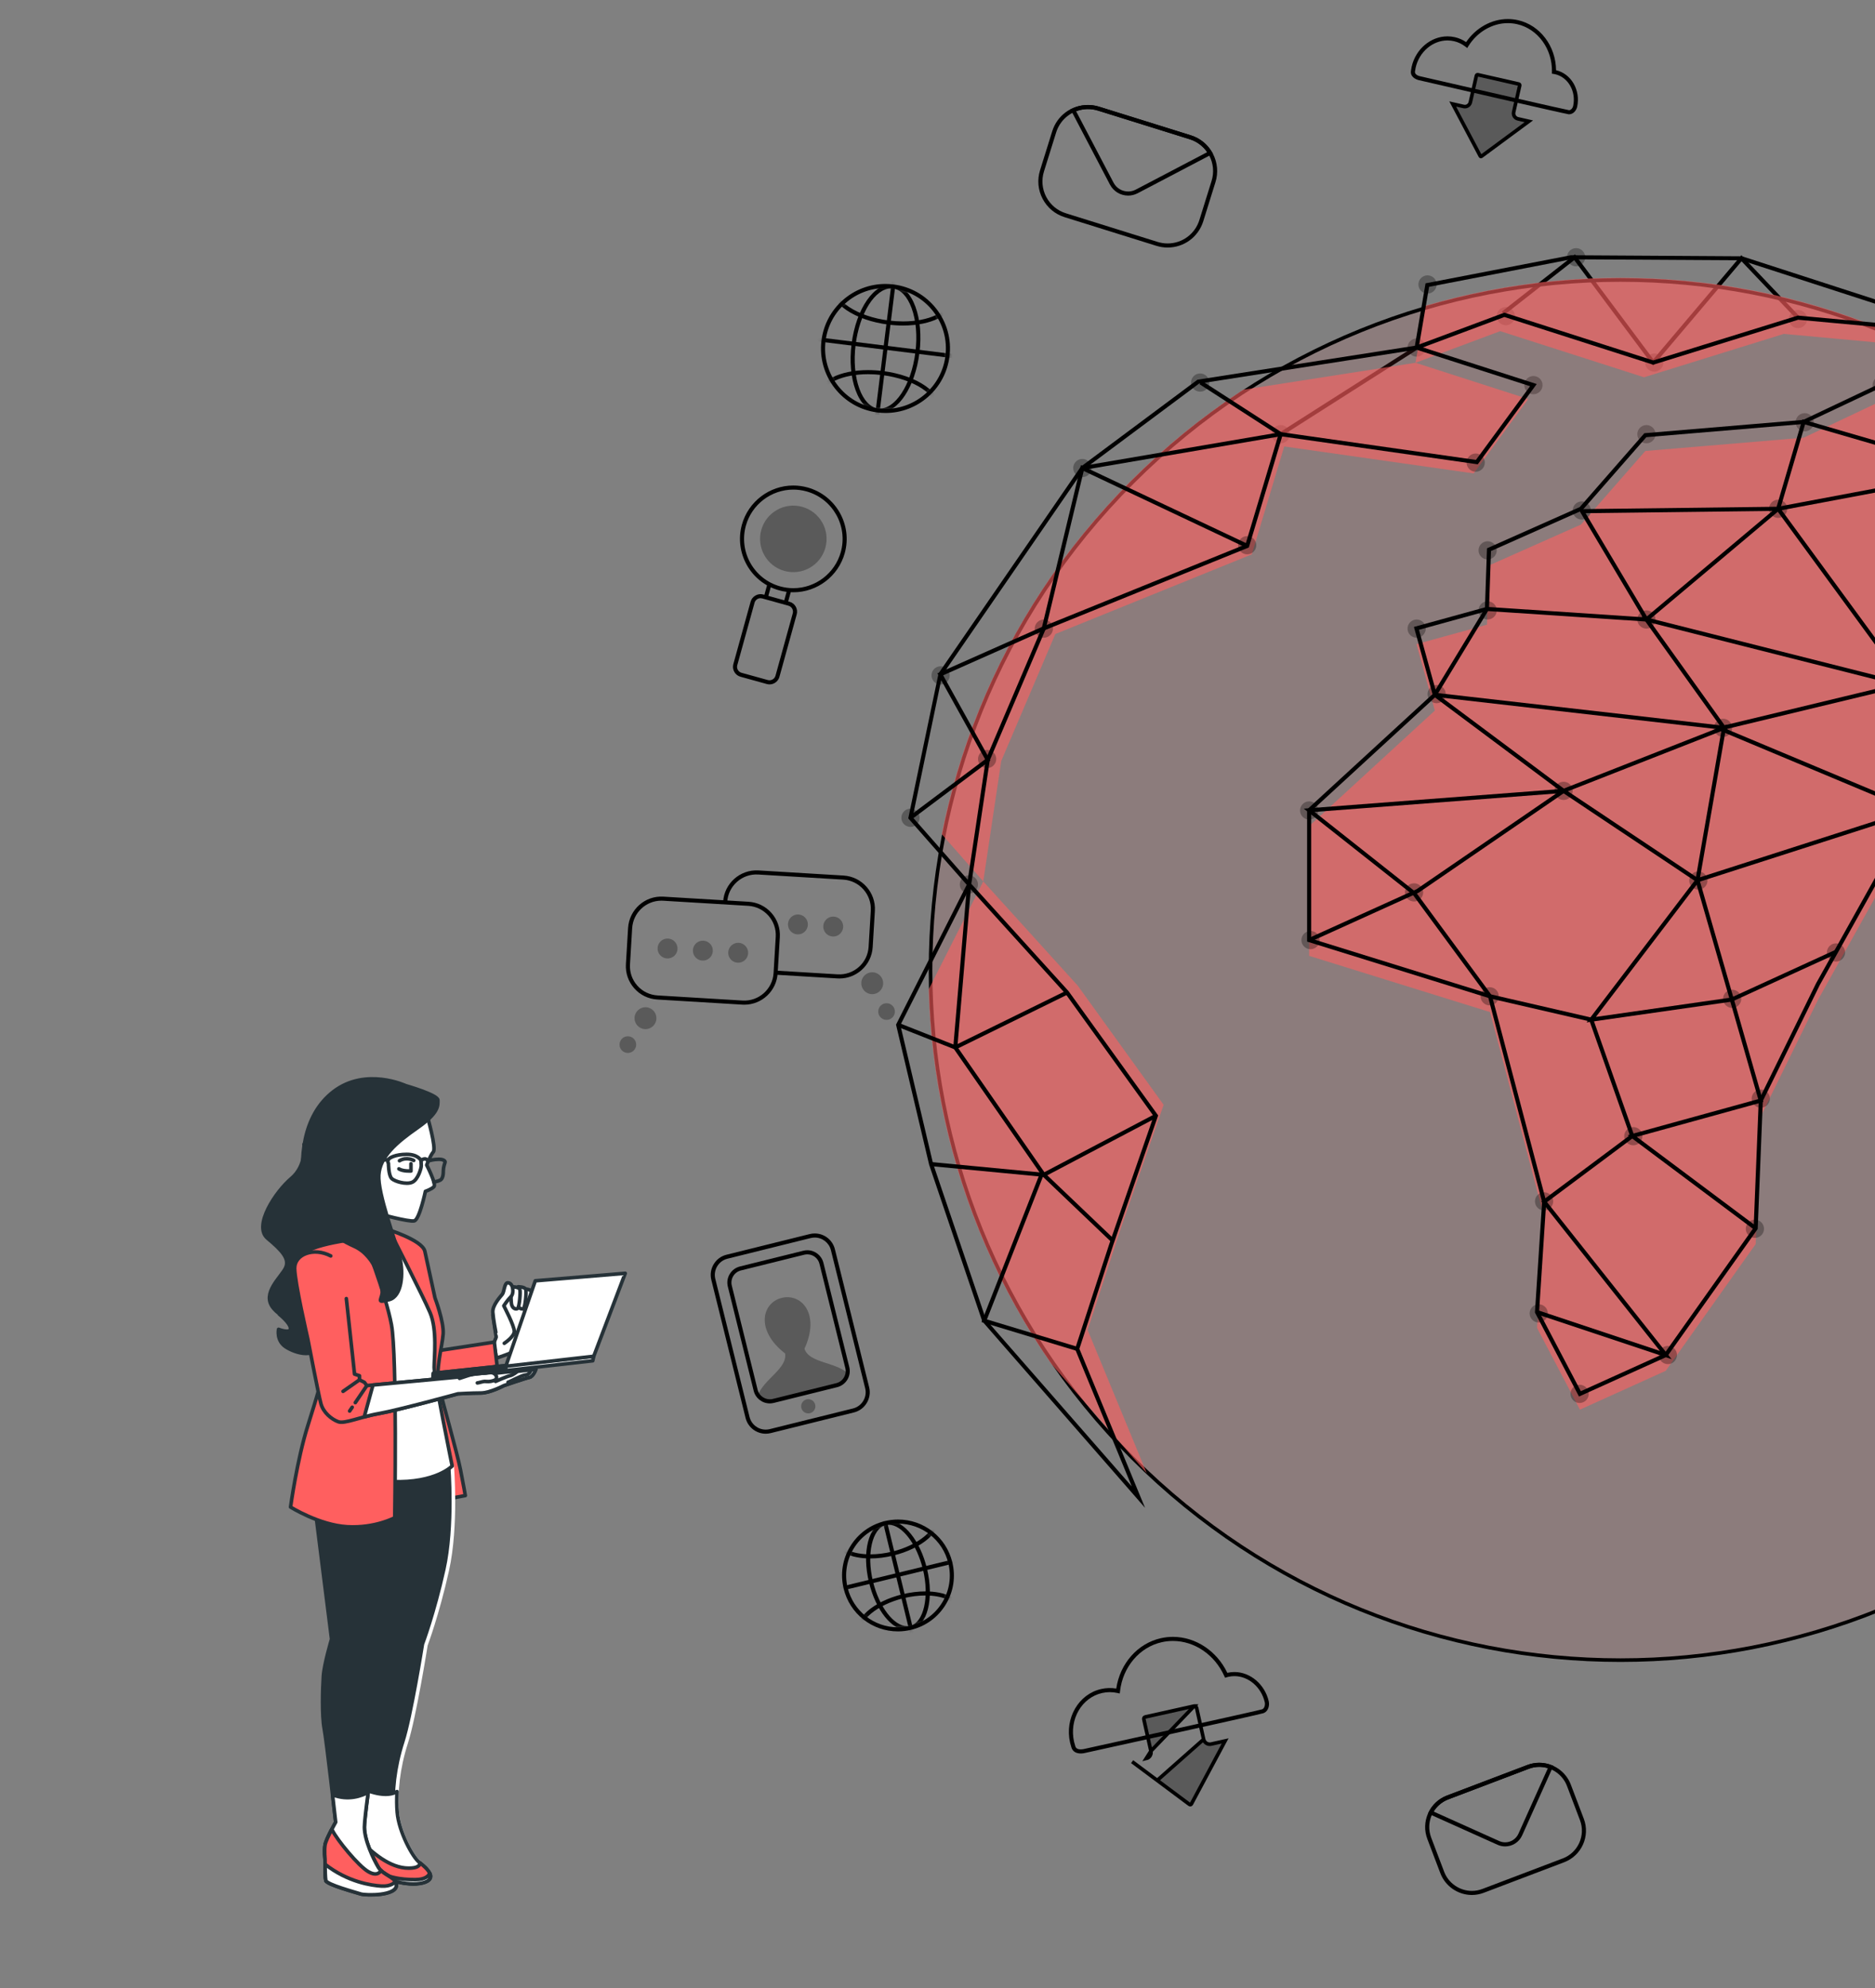 <?xml version="1.0" encoding="UTF-8" standalone="no"?>
<svg width="500" height="530" viewBox="0 0 500 530" fill="none" version="1.1" id="svg356" sodipodi:docname="why-us.svg" inkscape:version="1.2.2 (732a01da63, 2022-12-09)" xmlns:inkscape="http://www.inkscape.org/namespaces/inkscape" xmlns:sodipodi="http://sodipodi.sourceforge.net/DTD/sodipodi-0.dtd" xmlns="http://www.w3.org/2000/svg" xmlns:svg="http://www.w3.org/2000/svg">
  <rect x="0" y="0" width="500" height="530" fill="#808080" stroke="none"/>
  <defs id="defs360" />
  <sodipodi:namedview id="namedview358" pagecolor="#505050" bordercolor="#eeeeee" borderopacity="1" inkscape:showpageshadow="0" inkscape:pageopacity="0" inkscape:pagecheckerboard="0" inkscape:deskcolor="#505050" showgrid="false" inkscape:zoom="0.65996633" inkscape:cx="203.04066" inkscape:cy="325.01658" inkscape:window-width="1920" inkscape:window-height="1001" inkscape:window-x="-9" inkscape:window-y="-9" inkscape:window-maximized="1" inkscape:current-layer="svg356" />
  <mask id="mask0_282_7984" maskUnits="userSpaceOnUse" x="129" y="67" width="30" height="30">
    <path d="m 158.387,83.909 c -0.979,7.869 -8.151,13.454 -16.02,12.474 -7.867,-0.979 -13.451,-8.149 -12.472,-16.018 0.978,-7.867 8.15,-13.452 16.016,-12.472 7.867,0.978 13.454,8.149 12.476,16.016 z" fill="#ffffff" id="path214" />
  </mask>
  <mask id="mask1_282_7984" maskUnits="userSpaceOnUse" x="134" y="351" width="26" height="26">
    <path d="m 159.039,361.211 c 1.617,6.646 -2.461,13.342 -9.107,14.957 -6.644,1.616 -13.34,-2.461 -14.955,-9.106 -1.616,-6.645 2.46,-13.341 9.105,-14.956 6.645,-1.616 13.342,2.462 14.957,9.105 z" fill="#ffffff" id="path231" />
  </mask>
  <g id="g2597" transform="matrix(1.16,0,0,1.16,-282.605,-295.911)" style="stroke-width:0.862">
    <path d="m 569.048,334.58 -31.256,19.896 0.505,0.793 31.255,-19.896 z" fill="#000000" id="path2" style="stroke-width:0.826" />
    <path d="m 623.656,339.18 -18.143,-24.295 -16.064,12.57 -0.579,-0.74 16.82,-13.162 18.011,24.119 20.239,-23.926 13.356,14.034 -0.68,0.647 -12.635,-13.275 z" fill="#000000" id="path4" style="stroke-width:0.826" />
    <path d="m 624.208,354.883 c 0,1.156 -0.937,2.094 -2.094,2.094 -1.157,0 -2.094,-0.937 -2.094,-2.094 0,-1.157 0.937,-2.095 2.094,-2.095 1.156,0 2.094,0.938 2.094,2.095 z" fill="#000000" fill-opacity="0.3" id="path6" style="stroke-width:0.826" />
    <path d="m 660.595,352.142 c 0,1.156 -0.938,2.095 -2.094,2.095 -1.156,0 -2.094,-0.938 -2.094,-2.095 0,-1.157 0.938,-2.095 2.094,-2.095 1.156,0 2.094,0.938 2.094,2.095 z" fill="#000000" fill-opacity="0.3" id="path8" style="stroke-width:0.826" />
    <path d="m 678.29,343.608 c 0,1.156 -0.937,2.094 -2.095,2.094 -1.156,0 -2.093,-0.938 -2.093,-2.094 0,-1.157 0.937,-2.094 2.093,-2.094 1.158,-0.001 2.095,0.937 2.095,2.094 z" fill="#000000" fill-opacity="0.3" id="path10" style="stroke-width:0.826" />
    <path d="m 701.858,331.942 c 0,1.156 -0.938,2.094 -2.096,2.094 -1.155,0 -2.093,-0.938 -2.093,-2.094 0,-1.157 0.938,-2.094 2.093,-2.094 1.158,-9e-4 2.096,0.937 2.096,2.094 z" fill="#000000" fill-opacity="0.3" id="path12" style="stroke-width:0.826" />
    <path d="m 659.048,328.418 c 0,1.156 -0.938,2.093 -2.094,2.093 -1.156,0 -2.094,-0.938 -2.094,-2.093 0,-1.157 0.938,-2.094 2.094,-2.094 1.156,-9e-4 2.094,0.937 2.094,2.094 z" fill="#000000" fill-opacity="0.3" id="path14" style="stroke-width:0.826" />
    <path d="m 626.008,338.426 c 0,1.156 -0.938,2.094 -2.094,2.094 -1.156,0 -2.095,-0.938 -2.095,-2.094 0,-1.157 0.938,-2.094 2.095,-2.094 1.156,0 2.094,0.938 2.094,2.094 z" fill="#000000" fill-opacity="0.3" id="path16" style="stroke-width:0.826" />
    <path d="m 608.038,314.219 c 0,1.156 -0.937,2.094 -2.094,2.094 -1.156,0 -2.094,-0.938 -2.094,-2.094 0,-1.157 0.937,-2.094 2.094,-2.094 1.157,0 2.094,0.938 2.094,2.094 z" fill="#000000" fill-opacity="0.3" id="path18" style="stroke-width:0.826" />
    <path d="m 591.89,327.754 c 0,1.156 -0.938,2.094 -2.095,2.094 -1.156,0 -2.095,-0.938 -2.095,-2.094 0,-1.158 0.938,-2.094 2.095,-2.094 1.157,-10e-4 2.095,0.937 2.095,2.094 z" fill="#000000" fill-opacity="0.3" id="path20" style="stroke-width:0.826" />
    <path d="m 573.888,320.472 c 0,1.156 -0.938,2.094 -2.095,2.094 -1.156,0 -2.095,-0.938 -2.095,-2.094 0,-1.157 0.938,-2.094 2.095,-2.094 1.157,-9e-4 2.095,0.937 2.095,2.094 z" fill="#000000" fill-opacity="0.3" id="path22" style="stroke-width:0.826" />
    <path d="m 571.386,334.974 c 0,1.156 -0.938,2.094 -2.095,2.094 -1.156,0 -2.095,-0.938 -2.095,-2.094 0,-1.157 0.938,-2.095 2.095,-2.095 1.157,0.001 2.095,0.939 2.095,2.095 z" fill="#000000" fill-opacity="0.3" id="path24" style="stroke-width:0.826" />
    <path d="m 598.232,343.608 c 0,1.156 -0.938,2.094 -2.096,2.094 -1.155,0 -2.094,-0.938 -2.094,-2.094 0,-1.157 0.938,-2.094 2.094,-2.094 1.158,-0.001 2.096,0.937 2.096,2.094 z" fill="#000000" fill-opacity="0.3" id="path26" style="stroke-width:0.826" />
    <path d="m 540.139,354.884 c 0,1.156 -0.938,2.094 -2.094,2.094 -1.156,0 -2.095,-0.937 -2.095,-2.094 0,-1.156 0.938,-2.094 2.095,-2.094 1.156,-9e-4 2.094,0.937 2.094,2.094 z" fill="#000000" fill-opacity="0.3" id="path28" style="stroke-width:0.826" />
    <path d="m 521.617,343.022 c 0,1.156 -0.937,2.094 -2.095,2.094 -1.156,0 -2.093,-0.938 -2.093,-2.094 0,-1.157 0.937,-2.094 2.093,-2.094 1.158,-10e-4 2.095,0.937 2.095,2.094 z" fill="#000000" fill-opacity="0.3" id="path30" style="stroke-width:0.826" />
    <path d="m 728.287,365.897 c 61.937,61.937 61.937,162.356 0.001,224.293 -61.937,61.936 -162.356,61.936 -224.293,-10e-4 -61.937,-61.937 -61.938,-162.356 -10e-4,-224.293 61.937,-61.936 162.356,-61.936 224.293,10e-4 z" fill="#ff5f5f" fill-opacity="0.1" stroke="#000000" id="path32" style="stroke-width:0.826" />
    <path d="m 746.353,474.778 8.691,21.375 6.577,-33.12 4.228,-33.12 -14.094,-24.898 2.38,-6.218 c -10.621,-18.453 -24.841,-34.566 -41.694,-47.401 l -36.321,-4.165 -17.852,8.456 -36.408,3.054 -14.798,16.912 -21.141,9.396 -0.47,13.624 -16.207,4.463 4.228,15.268 -28.892,26.542 v 29.832 l 41.576,12.919 12.449,47.213 -1.644,25.369 9.866,18.791 19.731,-8.926 20.67,-29.127 1.175,-29.361 13.154,-26.778 22.314,-39.932 29.832,28.188 15.737,-23.725 z" fill="#ff5f5f" fill-opacity="0.6" id="path34" style="stroke-width:0.826" />
    <path d="m 772.437,507.886 -18.259,2.62 -26.264,26.769 -5.376,27.933 25.433,1.933 c 11.896,-17.565 20.363,-37.638 24.466,-59.255 z" fill="#ff5f5f" fill-opacity="0.6" id="path36" style="stroke-width:0.826" />
    <path d="m 460.115,446.817 9.547,10.848 4.132,-27.662 12.44,-29.194 45.161,-18.302 7.453,-24.805 43.548,6.201 12.559,-17.093 -25.925,-8.339 -39.63,6.188 c -35.222,22.953 -60.79,59.475 -69.285,102.157 z" fill="#ff5f5f" fill-opacity="0.6" id="path38" style="stroke-width:0.826" />
    <path d="m 485.321,568.594 21.925,25.076 -13.591,-32.905 7.57,-23.201 9.903,-28.551 -19.728,-27.364 -21.739,-23.984 -12.553,24.835 c 0.878,31.943 11.178,61.53 28.213,86.094 z" fill="#ff5f5f" fill-opacity="0.6" id="path40" style="stroke-width:0.826" />
    <path d="m 616.142,318.943 c -15.585,0 -30.643,2.252 -44.877,6.428 l -2.237,13.1 19.477,-7.266 33.057,10.6 32.143,-9.971 31.636,2.909 c -20.923,-10.123 -44.397,-15.801 -69.199,-15.801 z" fill="#ff5f5f" fill-opacity="0.6" id="path42" style="stroke-width:0.826" />
    <path d="m 606.615,576.056 -10.132,-19.301 0.008,-0.132 1.64,-25.292 -12.364,-46.888 -41.658,-12.944 v -30.384 l 28.832,-26.487 -4.277,-15.445 16.329,-4.496 0.468,-13.573 21.314,-9.473 14.856,-16.977 0.188,-0.016 36.324,-3.047 17.896,-8.477 0.134,0.016 51.374,5.892 0.118,0.121 31.918,33.1 -7.31,19.098 14.062,24.843 -0.02,0.155 -4.228,33.12 -6.888,34.689 -9.263,-22.783 -16.495,-24.741 -15.656,23.601 -29.798,-28.156 -22.02,39.406 -13.098,26.666 -1.176,29.401 -20.825,29.344 z m -9.178,-19.505 9.598,18.283 19.212,-8.69 20.515,-28.909 1.174,-29.322 0.043,-0.089 13.154,-26.778 22.621,-40.48 29.864,28.218 15.82,-23.847 17.348,26.039 8.101,19.923 6.271,-31.582 4.204,-32.933 -14.125,-24.954 7.253,-18.954 -31.385,-32.549 -50.906,-5.838 -17.892,8.442 -36.22,3.038 -14.741,16.848 -20.966,9.318 -0.472,13.675 -16.086,4.43 4.179,15.091 -28.952,26.598 v 29.279 l 41.494,12.894 12.535,47.539 z" fill="#000000" id="path44" style="stroke-width:0.826" />
    <path d="m 544.773,471.581 -0.388,-0.855 24.898,-11.275 32.977,-22.608 -29.413,-21.943 12.349,-20.339 36.058,2.388 -14.764,-24.831 45.553,-0.555 5.906,-20.082 39.681,11.532 29.959,-14.178 7.806,21.213 23.851,11.895 -0.42,0.841 -24.183,-12.061 -0.066,-0.175 -7.515,-20.424 -29.352,13.89 -39.125,-11.37 -5.838,19.849 -44.617,0.543 14.845,24.967 -37.272,-2.468 -11.609,19.122 29.781,22.217 -34.132,23.391 z" fill="#000000" id="path46" style="stroke-width:0.826" />
    <path d="m 627.905,567.465 -31.095,-10.365 0.297,-0.891 28.098,9.366 -27.271,-34.376 20.137,-15.019 -0.264,-0.197 0.439,-0.121 -9.177,-26.018 -23.19,-5.352 -17.492,-23.767 -25.044,-19.779 59.617,-4.549 37.589,-14.764 -6.216,35.741 7.869,27.312 6.781,23.672 -29.077,8.02 27.602,20.639 -0.564,0.753 -28.088,-21.003 -19.584,14.607 z m -41.476,-83.812 23.354,5.389 9.37,26.568 28.664,-7.907 -6.518,-22.76 -7.93,-27.52 0.019,-0.106 5.949,-34.201 -36.235,14.21 -57.289,4.372 23.293,18.417 z" fill="#000000" id="path48" style="stroke-width:0.826" />
    <path d="m 608.359,490.069 24.817,-32.558 -30.368,-20.261 0.521,-0.782 31.201,20.818 -0.303,0.397 -23.73,31.132 31.122,-4.455 23.88,-10.937 0.39,0.853 -24.068,11.004 z" fill="#000000" id="path50" style="stroke-width:0.826" />
    <path d="m 633.994,457.846 -0.289,-0.894 48.808,-15.688 -44.493,-18.636 -64.605,-7.382 0.106,-0.933 65.422,7.475 -17.96,-25.081 62.102,15.696 -42.398,10.205 0.122,0.169 44.414,18.603 z m -10.752,-59.6 16.856,23.537 39.067,-9.403 z" fill="#000000" id="path52" style="stroke-width:0.826" />
    <path d="m 746.638,471.525 -0.572,-0.745 14.951,-11.501 -8.417,-15.647 12.531,-17.157 -24.064,-11.103 10.134,-14.018 -16.328,-30.057 -37.204,-7.306 -45.066,8.476 -30.186,25.369 -0.603,-0.719 30.373,-25.528 0.121,-0.023 45.365,-8.531 37.814,7.425 16.821,30.966 -9.811,13.571 24.068,11.106 -12.857,17.605 8.515,15.829 z" fill="#000000" id="path54" style="stroke-width:0.826" />
    <path d="m 729.336,446.265 -11.553,-6.518 -34.348,2.071 -2.087,-29.454 -29.332,-40.058 0.758,-0.555 29.491,40.276 0.01,0.136 2.031,28.662 33.698,-2.032 11.539,6.511 23.569,-2.101 0.083,0.936 z" fill="#000000" id="path56" style="stroke-width:0.826" />
    <path d="m 717.94,439.887 -37.678,-27.545 26.942,-15.326 -9.986,-33.369 0.901,-0.269 9.871,32.99 26.863,-25.829 0.651,0.678 -26.949,25.911 34.005,17.935 z m -35.951,-27.447 35.854,26.211 23.157,-23.348 -33.231,-17.528 z" fill="#000000" id="path58" style="stroke-width:0.826" />
    <path d="m 708.401,396.524 -0.095,0.934 43.404,4.424 0.095,-0.934 z" fill="#000000" id="path60" style="stroke-width:0.826" />
    <path d="m 756.007,570.009 -29.972,-2.278 5.501,-28.59 26.476,-26.983 0.157,-0.023 20.974,-3.009 -6.936,33.347 z m -28.851,-3.135 28.339,2.153 15.863,-26.964 6.594,-31.817 -19.492,2.797 -26.053,26.554 z" fill="#000000" id="path62" style="stroke-width:0.826" />
    <path d="m 759.233,541.434 -27.29,-1.597 0.056,-0.937 26.277,1.539 -0.51,-27.831 0.939,-0.016 z" fill="#000000" id="path64" style="stroke-width:0.826" />
    <path d="m 726.894,567.666 -0.596,-0.727 32.309,-26.488 13.242,1.316 -0.093,0.934 -12.853,-1.278 z" fill="#000000" id="path66" style="stroke-width:0.826" />
    <path d="m 758.289,540.887 -3.032,28.578 0.934,0.099 3.032,-28.578 z" fill="#000000" id="path68" style="stroke-width:0.826" />
    <path d="m 506.851,601.63 -37.413,-42.844 -12.217,-35.999 -7.61,-32.206 16.246,-32.137 -13.436,-15.265 6.975,-33.365 32.697,-47.477 0.062,-0.046 26.742,-19.924 49.989,-7.805 2.449,-14.348 33.405,-6.456 39.365,0.243 57.726,18.698 -44.827,-4.121 -33.33,10.339 -0.14,-0.045 -34.068,-10.923 -18.742,6.991 26.171,8.419 -13.555,18.448 -44.961,-6.402 -7.665,25.51 -46.783,18.959 -12.78,29.989 -4.236,28.358 22.357,24.664 20.599,28.568 -10.333,29.79 -7.78,23.846 z m -36.553,-43.235 33.509,38.326 -13.049,-31.592 7.891,-24.185 10.175,-29.336 -20.281,-28.132 -22.013,-24.282 -15.925,31.503 7.52,31.83 z m -16.862,-115.483 12.667,14.391 4.16,-27.753 12.956,-30.402 0.179,-0.073 46.546,-18.863 7.768,-25.852 45.205,6.438 12.45,-16.944 -26.113,-8.399 -49.983,7.805 -26.493,19.737 -32.554,47.272 z m 136.008,-115.957 34.237,10.978 33.225,-10.306 0.093,0.009 36.509,3.356 -49.623,-16.074 -39.059,-0.229 -32.673,6.324 -2.26,13.236 z" fill="#000000" id="path70" style="stroke-width:0.826" />
    <path d="m 491.121,565.559 -21.862,-6.623 13.446,-34.247 -19.956,-28.735 0.014,-0.167 3.187,-37.454 0.936,0.079 -3.172,37.286 20.049,28.868 -13.257,33.767 20.888,6.327 z" fill="#000000" id="path72" style="stroke-width:0.826" />
    <path d="m 463.253,496.338 -13.316,-5.262 0.344,-0.874 12.931,5.111 25.505,-12.533 0.416,0.844 z" fill="#000000" id="path74" style="stroke-width:0.826" />
    <path d="m 483.671,525.584 -0.14,-0.012 -25.91,-2.468 0.089,-0.936 25.771,2.455 25.647,-13.507 0.438,0.831 z" fill="#000000" id="path76" style="stroke-width:0.826" />
    <path d="m 483.918,524.77 -0.648,0.679 15.637,14.918 0.648,-0.68 z" fill="#000000" id="path78" style="stroke-width:0.826" />
    <path d="m 453.208,443.422 -0.562,-0.753 17.439,-13.065 -10.964,-19.744 24.05,-10.684 8.941,-37.18 38.416,18.144 -0.401,0.849 -37.371,-17.65 -8.78,36.508 -23.535,10.455 10.864,19.562 z" fill="#000000" id="path80" style="stroke-width:0.826" />
    <path d="m 492.514,363.131 -0.157,-0.927 44.42,-7.581 -17.382,-11.207 0.509,-0.79 19.412,12.517 z" fill="#000000" id="path82" style="stroke-width:0.826" />
    <path d="m 636.148,457.472 c 0,1.155 -0.938,2.094 -2.096,2.094 -1.155,0 -2.093,-0.938 -2.093,-2.094 0,-1.157 0.938,-2.095 2.093,-2.095 1.157,0 2.096,0.938 2.096,2.095 z" fill="#000000" fill-opacity="0.3" id="path84" style="stroke-width:0.826" />
    <path d="m 605.161,436.859 c 0,1.155 -0.937,2.094 -2.095,2.094 -1.156,0 -2.094,-0.938 -2.094,-2.094 0,-1.157 0.937,-2.096 2.094,-2.096 1.158,0 2.095,0.938 2.095,2.096 z" fill="#000000" fill-opacity="0.3" id="path86" style="stroke-width:0.826" />
    <path d="m 575.983,414.623 c 0,1.156 -0.938,2.094 -2.095,2.094 -1.155,0 -2.094,-0.938 -2.094,-2.094 0,-1.157 0.938,-2.095 2.094,-2.095 1.157,0 2.095,0.937 2.095,2.095 z" fill="#000000" fill-opacity="0.3" id="path88" style="stroke-width:0.826" />
    <path d="m 546.674,441.365 c 0,1.156 -0.938,2.094 -2.095,2.094 -1.156,0 -2.095,-0.937 -2.095,-2.094 0,-1.157 0.938,-2.095 2.095,-2.095 1.157,0 2.095,0.937 2.095,2.095 z" fill="#000000" fill-opacity="0.3" id="path90" style="stroke-width:0.826" />
    <path d="m 570.79,460.194 c 0,1.156 -0.937,2.093 -2.095,2.093 -1.156,0 -2.093,-0.937 -2.093,-2.093 0,-1.158 0.937,-2.094 2.093,-2.094 1.158,-10e-4 2.095,0.936 2.095,2.094 z" fill="#000000" fill-opacity="0.3" id="path92" style="stroke-width:0.826" />
    <path d="m 546.988,471.153 c 0,1.156 -0.938,2.094 -2.096,2.094 -1.155,0 -2.093,-0.937 -2.093,-2.094 0,-1.157 0.938,-2.094 2.093,-2.094 1.158,-0.001 2.096,0.936 2.096,2.094 z" fill="#000000" fill-opacity="0.3" id="path94" style="stroke-width:0.826" />
    <path d="m 588.171,484.072 c 0,1.156 -0.938,2.094 -2.095,2.094 -1.156,0 -2.093,-0.937 -2.093,-2.094 0,-1.156 0.937,-2.094 2.093,-2.094 1.157,-10e-4 2.095,0.937 2.095,2.094 z" fill="#000000" fill-opacity="0.3" id="path96" style="stroke-width:0.826" />
    <path d="m 600.679,531.207 c 0,1.155 -0.938,2.093 -2.094,2.093 -1.156,0 -2.095,-0.938 -2.095,-2.093 0,-1.158 0.938,-2.096 2.095,-2.096 1.156,0 2.094,0.938 2.094,2.096 z" fill="#000000" fill-opacity="0.3" id="path98" style="stroke-width:0.826" />
    <path d="m 621.193,516.223 c 0,1.156 -0.938,2.095 -2.095,2.095 -1.155,0 -2.094,-0.938 -2.094,-2.095 0,-1.157 0.938,-2.094 2.094,-2.094 1.157,0 2.095,0.938 2.095,2.094 z" fill="#000000" fill-opacity="0.3" id="path100" style="stroke-width:0.826" />
    <path d="m 629.138,566.519 c 0,1.156 -0.938,2.094 -2.094,2.094 -1.156,0 -2.095,-0.937 -2.095,-2.094 0,-1.156 0.938,-2.094 2.095,-2.094 1.157,-10e-4 2.094,0.937 2.094,2.094 z" fill="#000000" fill-opacity="0.3" id="path102" style="stroke-width:0.826" />
    <path d="m 599.449,556.949 c 0,1.155 -0.937,2.094 -2.094,2.094 -1.156,0 -2.094,-0.938 -2.094,-2.094 0,-1.157 0.938,-2.095 2.094,-2.095 1.157,0 2.094,0.938 2.094,2.095 z" fill="#000000" fill-opacity="0.3" id="path104" style="stroke-width:0.826" />
    <path d="m 608.846,575.446 c 0,1.156 -0.938,2.093 -2.094,2.093 -1.156,0 -2.095,-0.937 -2.095,-2.093 0,-1.157 0.938,-2.095 2.095,-2.095 1.156,0 2.094,0.938 2.094,2.095 z" fill="#000000" fill-opacity="0.3" id="path106" style="stroke-width:0.826" />
    <path d="m 649.147,537.508 c 0,1.156 -0.938,2.093 -2.095,2.093 -1.155,0 -2.094,-0.937 -2.094,-2.093 0,-1.157 0.938,-2.095 2.094,-2.095 1.157,0 2.095,0.938 2.095,2.095 z" fill="#000000" fill-opacity="0.3" id="path108" style="stroke-width:0.826" />
    <path d="m 734.066,539.602 c 0,1.155 -0.938,2.094 -2.095,2.094 -1.155,0 -2.094,-0.938 -2.094,-2.094 0,-1.157 0.938,-2.095 2.094,-2.095 1.157,0 2.095,0.938 2.095,2.095 z" fill="#000000" fill-opacity="0.3" id="path110" style="stroke-width:0.826" />
    <path d="m 728.691,567.303 c 0,1.156 -0.938,2.094 -2.095,2.094 -1.155,0 -2.094,-0.938 -2.094,-2.094 0,-1.157 0.938,-2.094 2.094,-2.094 1.157,-10e-4 2.095,0.936 2.095,2.094 z" fill="#000000" fill-opacity="0.3" id="path112" style="stroke-width:0.826" />
    <path d="m 757.844,569.518 c 0,1.155 -0.938,2.094 -2.094,2.094 -1.156,0 -2.095,-0.938 -2.095,-2.094 0,-1.157 0.938,-2.096 2.095,-2.096 1.156,0.001 2.094,0.939 2.094,2.096 z" fill="#000000" fill-opacity="0.3" id="path114" style="stroke-width:0.826" />
    <path d="m 760.849,540.937 c 0,1.155 -0.938,2.094 -2.094,2.094 -1.156,0 -2.095,-0.938 -2.095,-2.094 0,-1.157 0.938,-2.095 2.095,-2.095 1.156,0 2.094,0.938 2.094,2.095 z" fill="#000000" fill-opacity="0.3" id="path116" style="stroke-width:0.826" />
    <path d="m 759.939,513.219 c 0,1.156 -0.938,2.095 -2.095,2.095 -1.155,0 -2.093,-0.938 -2.093,-2.095 0,-1.156 0.938,-2.094 2.093,-2.094 1.157,0 2.095,0.938 2.095,2.094 z" fill="#000000" fill-opacity="0.3" id="path118" style="stroke-width:0.826" />
    <path d="m 650.495,507.591 c 0,1.156 -0.937,2.094 -2.094,2.094 -1.156,0 -2.093,-0.937 -2.093,-2.094 0,-1.157 0.937,-2.094 2.093,-2.094 1.157,-10e-4 2.094,0.937 2.094,2.094 z" fill="#000000" fill-opacity="0.3" id="path120" style="stroke-width:0.826" />
    <path d="m 643.919,484.65 c 0,1.155 -0.937,2.094 -2.094,2.094 -1.156,0 -2.093,-0.938 -2.093,-2.094 0,-1.158 0.937,-2.095 2.093,-2.095 1.157,0 2.094,0.937 2.094,2.095 z" fill="#000000" fill-opacity="0.3" id="path122" style="stroke-width:0.826" />
    <path d="m 667.787,474.001 c 0,1.155 -0.937,2.093 -2.094,2.093 -1.156,0 -2.093,-0.938 -2.093,-2.093 0,-1.158 0.937,-2.095 2.093,-2.095 1.157,0 2.094,0.938 2.094,2.095 z" fill="#000000" fill-opacity="0.3" id="path124" style="stroke-width:0.826" />
    <path d="m 685.963,441.365 c 0,1.156 -0.938,2.094 -2.094,2.094 -1.156,0 -2.094,-0.937 -2.094,-2.094 0,-1.157 0.938,-2.095 2.094,-2.095 1.156,0 2.094,0.937 2.094,2.095 z" fill="#000000" fill-opacity="0.3" id="path126" style="stroke-width:0.826" />
    <path d="m 641.824,422.375 c 0,1.156 -0.937,2.094 -2.094,2.094 -1.156,0 -2.094,-0.937 -2.094,-2.094 0,-1.157 0.938,-2.094 2.094,-2.094 1.156,-10e-4 2.094,0.937 2.094,2.094 z" fill="#000000" fill-opacity="0.3" id="path128" style="stroke-width:0.826" />
    <path d="m 624.209,397.477 c 0,1.155 -0.937,2.094 -2.094,2.094 -1.157,0 -2.094,-0.938 -2.094,-2.094 0,-1.157 0.937,-2.095 2.094,-2.095 1.156,-10e-4 2.094,0.937 2.094,2.095 z" fill="#000000" fill-opacity="0.3" id="path130" style="stroke-width:0.826" />
    <path d="m 587.701,395.382 c 0,1.156 -0.937,2.094 -2.095,2.094 -1.156,0 -2.093,-0.937 -2.093,-2.094 0,-1.156 0.937,-2.094 2.093,-2.094 1.158,0 2.095,0.938 2.095,2.094 z" fill="#000000" fill-opacity="0.3" id="path132" style="stroke-width:0.826" />
    <path d="m 571.386,399.57 c 0,1.156 -0.938,2.094 -2.095,2.094 -1.156,0 -2.095,-0.937 -2.095,-2.094 0,-1.157 0.938,-2.094 2.095,-2.094 1.157,0 2.095,0.937 2.095,2.094 z" fill="#000000" fill-opacity="0.3" id="path134" style="stroke-width:0.826" />
    <path d="m 587.701,381.582 c 0,1.156 -0.937,2.094 -2.095,2.094 -1.156,0 -2.093,-0.937 -2.093,-2.094 0,-1.157 0.937,-2.095 2.093,-2.095 1.158,0 2.095,0.938 2.095,2.095 z" fill="#000000" fill-opacity="0.3" id="path136" style="stroke-width:0.826" />
    <path d="m 609.35,372.419 c 0,1.156 -0.938,2.095 -2.095,2.095 -1.156,0 -2.094,-0.938 -2.094,-2.095 0,-1.156 0.938,-2.094 2.094,-2.094 1.157,-0.001 2.095,0.937 2.095,2.094 z" fill="#000000" fill-opacity="0.3" id="path138" style="stroke-width:0.826" />
    <path d="m 654.489,372.029 c 0,1.156 -0.938,2.095 -2.095,2.095 -1.155,0 -2.093,-0.938 -2.093,-2.095 0,-1.156 0.938,-2.094 2.093,-2.094 1.157,-10e-4 2.095,0.937 2.095,2.094 z" fill="#000000" fill-opacity="0.3" id="path140" style="stroke-width:0.826" />
    <path d="m 699.763,363.514 c 0,1.156 -0.938,2.094 -2.094,2.094 -1.156,0 -2.095,-0.937 -2.095,-2.094 0,-1.157 0.938,-2.094 2.095,-2.094 1.156,0 2.094,0.937 2.094,2.094 z" fill="#000000" fill-opacity="0.3" id="path142" style="stroke-width:0.826" />
    <path d="m 709.785,396.967 c 0,1.156 -0.937,2.095 -2.094,2.095 -1.156,0 -2.093,-0.938 -2.093,-2.095 0,-1.156 0.937,-2.095 2.093,-2.095 1.157,0 2.094,0.938 2.094,2.095 z" fill="#000000" fill-opacity="0.3" id="path144" style="stroke-width:0.826" />
    <path d="m 683.871,412.41 c 0,1.156 -0.937,2.094 -2.094,2.094 -1.157,0 -2.094,-0.937 -2.094,-2.094 0,-1.157 0.937,-2.094 2.094,-2.094 1.156,0 2.094,0.937 2.094,2.094 z" fill="#000000" fill-opacity="0.3" id="path146" style="stroke-width:0.826" />
    <path d="m 715.643,469.812 c 0,1.156 -0.938,2.094 -2.095,2.094 -1.156,0 -2.094,-0.938 -2.094,-2.094 0,-1.157 0.938,-2.094 2.094,-2.094 1.157,0 2.095,0.938 2.095,2.094 z" fill="#000000" fill-opacity="0.3" id="path148" style="stroke-width:0.826" />
    <path d="m 732.145,445.785 c 0,1.156 -0.938,2.095 -2.094,2.095 -1.156,0 -2.094,-0.938 -2.094,-2.095 0,-1.156 0.938,-2.094 2.094,-2.094 1.156,-0.001 2.094,0.937 2.094,2.094 z" fill="#000000" fill-opacity="0.3" id="path150" style="stroke-width:0.826" />
    <path d="m 719.831,438.953 c 0,1.156 -0.937,2.094 -2.094,2.094 -1.156,0 -2.093,-0.937 -2.093,-2.094 0,-1.157 0.937,-2.094 2.093,-2.094 1.157,0 2.094,0.937 2.094,2.094 z" fill="#000000" fill-opacity="0.3" id="path152" style="stroke-width:0.826" />
    <path d="m 743.876,415.239 c 0,1.156 -0.937,2.095 -2.094,2.095 -1.156,0 -2.093,-0.938 -2.093,-2.095 0,-1.157 0.937,-2.094 2.093,-2.094 1.157,0 2.094,0.937 2.094,2.094 z" fill="#000000" fill-opacity="0.3" id="path154" style="stroke-width:0.826" />
    <path d="m 755.247,443.691 c 0,1.156 -0.937,2.094 -2.094,2.094 -1.156,0 -2.094,-0.937 -2.094,-2.094 0,-1.157 0.937,-2.094 2.094,-2.094 1.157,0 2.094,0.937 2.094,2.094 z" fill="#000000" fill-opacity="0.3" id="path156" style="stroke-width:0.826" />
    <path d="m 748.515,471.154 c 0,1.156 -0.938,2.093 -2.095,2.093 -1.156,0 -2.094,-0.937 -2.094,-2.093 0,-1.157 0.938,-2.095 2.094,-2.095 1.157,0 2.095,0.937 2.095,2.095 z" fill="#000000" fill-opacity="0.3" id="path158" style="stroke-width:0.826" />
    <path d="m 764.027,459.527 c 0,1.155 -0.938,2.093 -2.095,2.093 -1.155,0 -2.094,-0.938 -2.094,-2.093 0,-1.157 0.938,-2.096 2.094,-2.096 1.157,0 2.095,0.938 2.095,2.096 z" fill="#000000" fill-opacity="0.3" id="path160" style="stroke-width:0.826" />
    <path d="m 757.343,492.352 c 0,1.156 -0.938,2.094 -2.094,2.094 -1.156,0 -2.095,-0.938 -2.095,-2.094 0,-1.156 0.938,-2.095 2.095,-2.095 1.156,0.001 2.094,0.939 2.094,2.095 z" fill="#000000" fill-opacity="0.3" id="path162" style="stroke-width:0.826" />
    <path d="m 767.942,426.564 c 0,1.155 -0.938,2.094 -2.095,2.094 -1.155,0 -2.093,-0.938 -2.093,-2.094 0,-1.157 0.938,-2.095 2.093,-2.095 1.157,0 2.095,0.937 2.095,2.095 z" fill="#000000" fill-opacity="0.3" id="path164" style="stroke-width:0.826" />
    <path d="m 584.96,361.421 c 0,1.155 -0.938,2.094 -2.095,2.094 -1.156,0 -2.094,-0.938 -2.094,-2.094 0,-1.157 0.937,-2.095 2.094,-2.095 1.157,0 2.095,0.937 2.095,2.095 z" fill="#000000" fill-opacity="0.3" id="path166" style="stroke-width:0.826" />
    <path d="m 494.53,362.669 c 0,1.155 -0.937,2.094 -2.094,2.094 -1.155,0 -2.094,-0.938 -2.094,-2.094 0,-1.157 0.938,-2.096 2.094,-2.096 1.157,0 2.094,0.938 2.094,2.096 z" fill="#000000" fill-opacity="0.3" id="path168" style="stroke-width:0.826" />
    <path d="m 532.423,380.403 c 0,1.156 -0.938,2.094 -2.095,2.094 -1.156,0 -2.094,-0.937 -2.094,-2.094 0,-1.157 0.938,-2.095 2.094,-2.095 1.157,0 2.095,0.937 2.095,2.095 z" fill="#000000" fill-opacity="0.3" id="path170" style="stroke-width:0.826" />
    <path d="m 485.68,399.57 c 0,1.156 -0.938,2.094 -2.094,2.094 -1.156,0 -2.095,-0.937 -2.095,-2.094 0,-1.157 0.938,-2.094 2.095,-2.094 1.156,0 2.094,0.937 2.094,2.094 z" fill="#000000" fill-opacity="0.3" id="path172" style="stroke-width:0.826" />
    <path d="m 461.954,410.317 c 0,1.155 -0.937,2.094 -2.094,2.094 -1.156,0 -2.094,-0.938 -2.094,-2.094 0,-1.157 0.937,-2.095 2.094,-2.095 1.157,0 2.094,0.937 2.094,2.095 z" fill="#000000" fill-opacity="0.3" id="path174" style="stroke-width:0.826" />
    <path d="m 472.643,429.532 c 0,1.156 -0.938,2.094 -2.094,2.094 -1.156,0 -2.095,-0.937 -2.095,-2.094 0,-1.157 0.938,-2.094 2.095,-2.094 1.156,-0.001 2.094,0.937 2.094,2.094 z" fill="#000000" fill-opacity="0.3" id="path176" style="stroke-width:0.826" />
    <path d="m 455.024,443.046 c 0,1.155 -0.938,2.094 -2.095,2.094 -1.155,0 -2.094,-0.938 -2.094,-2.094 0,-1.157 0.938,-2.095 2.094,-2.095 1.157,0 2.095,0.937 2.095,2.095 z" fill="#000000" fill-opacity="0.3" id="path178" style="stroke-width:0.826" />
    <path d="m 468.454,458.372 c 0,1.156 -0.937,2.094 -2.094,2.094 -1.156,0 -2.094,-0.937 -2.094,-2.094 0,-1.156 0.937,-2.094 2.094,-2.094 1.157,0 2.094,0.938 2.094,2.094 z" fill="#000000" fill-opacity="0.3" id="path180" style="stroke-width:0.826" />
    <path d="m 512.03,311.986 c -0.867,0 -1.728,-0.132 -2.563,-0.392 l -21.103,-6.587 c -2.192,-0.683 -3.987,-2.18 -5.054,-4.216 -1.068,-2.034 -1.278,-4.363 -0.595,-6.556 l 2.8,-8.974 c 1.128,-3.614 4.427,-6.04 8.208,-6.04 0.867,0 1.73,0.133 2.565,0.393 l 21.102,6.583 c 2.194,0.685 3.988,2.182 5.056,4.217 1.067,2.034 1.278,4.362 0.594,6.555 l -2.8,8.976 c -1.129,3.615 -4.429,6.042 -8.21,6.042 z m -18.305,-31.825 c -3.368,0 -6.306,2.162 -7.311,5.381 l -2.8,8.974 c -0.609,1.953 -0.421,4.028 0.529,5.84 0.951,1.813 2.549,3.147 4.502,3.755 l 21.103,6.587 c 0.744,0.231 1.511,0.349 2.283,0.349 3.369,0 6.308,-2.163 7.313,-5.381 l 2.8,-8.976 c 0.611,-1.953 0.422,-4.027 -0.529,-5.839 -0.951,-1.812 -2.549,-3.147 -4.503,-3.756 l -21.102,-6.583 c -0.745,-0.233 -1.514,-0.35 -2.285,-0.35 z" fill="#000000" id="path182" style="stroke-width:0.826" />
    <path d="m 502.97,300.047 c -1.763,-9e-4 -3.369,-0.97 -4.188,-2.531 l -9.071,-17.302 0.45,-0.207 c 1.928,-0.881 4.107,-1.023 6.128,-0.394 l 21.103,6.583 c 2.015,0.628 3.726,1.981 4.818,3.809 l 0.253,0.427 -17.302,9.073 c -0.674,0.354 -1.433,0.541 -2.191,0.541 z m -11.96,-19.377 8.603,16.41 c 0.657,1.251 1.943,2.028 3.357,2.028 h 10e-4 c 0.615,0 1.205,-0.146 1.753,-0.434 l 16.41,-8.605 c -0.973,-1.418 -2.386,-2.465 -4.021,-2.975 l -21.103,-6.584 c -1.643,-0.511 -3.407,-0.45 -5,0.16 z" fill="#000000" id="path184" style="stroke-width:0.826" />
    <path d="m 581.985,690.614 c -3.196,0 -6.107,-2.008 -7.245,-4.995 l -2.988,-7.865 c -0.735,-1.935 -0.672,-4.04 0.177,-5.927 0.848,-1.889 2.381,-3.332 4.315,-4.067 l 18.49,-7.023 c 0.885,-0.336 1.81,-0.507 2.749,-0.507 3.196,0 6.106,2.007 7.242,4.996 l 2.988,7.863 c 1.515,3.992 -0.499,8.475 -4.489,9.994 l -18.494,7.024 c -0.883,0.336 -1.807,0.507 -2.745,0.507 z m 15.499,-29.445 c -0.825,0 -1.638,0.15 -2.416,0.445 l -18.49,7.025 c -1.7,0.645 -3.047,1.914 -3.792,3.573 -0.746,1.659 -0.801,3.508 -0.155,5.209 l 2.987,7.864 c 1,2.626 3.559,4.391 6.367,4.391 0.824,0 1.636,-0.15 2.413,-0.446 l 18.493,-7.023 c 3.506,-1.335 5.276,-5.275 3.945,-8.782 l -2.987,-7.863 c -0.999,-2.627 -3.557,-4.393 -6.365,-4.393 z" fill="#000000" id="path186" style="stroke-width:0.826" />
    <path d="m 589.639,679.452 c -0.607,0 -1.196,-0.127 -1.753,-0.377 l -15.992,-7.184 0.227,-0.441 c 0.877,-1.7 2.341,-3.01 4.123,-3.69 l 18.491,-7.023 c 1.775,-0.676 3.746,-0.667 5.531,0.02 l 0.463,0.178 -7.187,15.994 c -0.689,1.533 -2.221,2.523 -3.903,2.523 z m -16.438,-8.005 15.071,6.771 c 0.435,0.195 0.896,0.295 1.368,0.295 1.313,0 2.509,-0.774 3.047,-1.97 l 6.773,-15.072 c -1.436,-0.438 -2.983,-0.393 -4.389,0.144 l -18.491,7.024 c -1.411,0.537 -2.596,1.525 -3.379,2.808 z" fill="#000000" id="path188" style="stroke-width:0.826" />
    <path d="m 429.338,467.691 c -0.075,1.264 -1.16,2.225 -2.421,2.149 -1.264,-0.075 -2.224,-1.161 -2.148,-2.422 0.074,-1.263 1.159,-2.224 2.421,-2.148 1.263,0.075 2.223,1.16 2.148,2.421 z" fill="#000000" fill-opacity="0.3" id="path190" style="stroke-width:0.826" />
    <path d="m 437.457,468.181 c -0.076,1.262 -1.162,2.223 -2.424,2.148 -1.263,-0.077 -2.224,-1.161 -2.147,-2.423 0.075,-1.262 1.161,-2.224 2.423,-2.148 1.262,0.075 2.223,1.16 2.148,2.423 z" fill="#000000" fill-opacity="0.3" id="path192" style="stroke-width:0.826" />
    <path d="m 441.629,480.915 c -0.085,1.388 0.97,2.578 2.358,2.664 1.387,0.082 2.577,-0.975 2.662,-2.361 0.084,-1.386 -0.973,-2.578 -2.36,-2.663 -1.386,-0.081 -2.577,0.974 -2.66,2.36 z" fill="#000000" fill-opacity="0.3" id="path194" style="stroke-width:0.826" />
    <path d="m 445.521,487.467 c -0.063,1.054 0.741,1.962 1.794,2.025 1.057,0.062 1.963,-0.741 2.026,-1.795 0.063,-1.056 -0.739,-1.963 -1.795,-2.026 -1.055,-0.064 -1.963,0.74 -2.025,1.796 z" fill="#000000" fill-opacity="0.3" id="path196" style="stroke-width:0.826" />
    <path d="m 414.738,486.002 c -0.156,0 -0.311,-0.005 -0.467,-0.014 l -19.558,-1.178 c -2.046,-0.123 -3.923,-1.036 -5.283,-2.57 -1.361,-1.535 -2.041,-3.507 -1.917,-5.553 l 0.499,-8.317 c 0.253,-4.202 3.867,-7.47 8.123,-7.2 l 19.556,1.176 c 2.047,0.123 3.925,1.036 5.284,2.57 1.361,1.534 2.042,3.506 1.918,5.555 l -0.499,8.317 c -0.244,4.045 -3.608,7.214 -7.656,7.214 z m -19.073,-23.908 c -3.552,0 -6.502,2.782 -6.716,6.332 l -0.499,8.317 c -0.109,1.796 0.489,3.526 1.683,4.873 1.194,1.346 2.84,2.148 4.637,2.256 l 19.557,1.177 c 3.721,0.226 6.908,-2.633 7.13,-6.319 l 0.499,-8.318 c 0.109,-1.797 -0.489,-3.528 -1.683,-4.874 -1.193,-1.346 -2.841,-2.147 -4.637,-2.255 l -19.556,-1.176 c -0.14,-0.008 -0.277,-0.013 -0.414,-0.013 z" fill="#000000" id="path198" style="stroke-width:0.826" />
    <path d="m 394.521,489.253 c -0.083,1.387 -1.276,2.444 -2.66,2.361 -1.388,-0.084 -2.445,-1.275 -2.36,-2.662 0.083,-1.387 1.274,-2.442 2.662,-2.36 1.384,0.083 2.442,1.276 2.358,2.661 z" fill="#000000" fill-opacity="0.3" id="path200" style="stroke-width:0.826" />
    <path d="m 399.37,473.226 c -0.074,1.264 -1.16,2.224 -2.423,2.148 -1.262,-0.074 -2.223,-1.159 -2.148,-2.422 0.077,-1.263 1.161,-2.225 2.423,-2.148 1.261,0.076 2.224,1.161 2.148,2.422 z" fill="#000000" fill-opacity="0.3" id="path202" style="stroke-width:0.826" />
    <path d="m 407.488,473.715 c -0.075,1.263 -1.16,2.224 -2.422,2.147 -1.264,-0.075 -2.224,-1.16 -2.149,-2.423 0.075,-1.263 1.162,-2.223 2.423,-2.147 1.263,0.077 2.224,1.161 2.148,2.423 z" fill="#000000" fill-opacity="0.3" id="path204" style="stroke-width:0.826" />
    <path d="m 415.607,474.205 c -0.077,1.262 -1.161,2.223 -2.423,2.146 -1.263,-0.075 -2.225,-1.158 -2.15,-2.421 0.078,-1.263 1.163,-2.224 2.425,-2.15 1.263,0.077 2.224,1.161 2.148,2.425 z" fill="#000000" fill-opacity="0.3" id="path206" style="stroke-width:0.826" />
    <path d="m 389.87,495.292 c -0.061,1.055 -0.97,1.86 -2.025,1.795 -1.057,-0.064 -1.859,-0.97 -1.796,-2.025 0.064,-1.056 0.971,-1.859 2.027,-1.795 1.054,0.062 1.86,0.968 1.795,2.025 z" fill="#000000" fill-opacity="0.3" id="path208" style="stroke-width:0.826" />
    <path d="m 436.594,479.979 c -0.157,0 -0.315,-0.005 -0.473,-0.014 l -14.413,-0.868 0.056,-0.937 14.414,0.867 c 1.784,0.107 3.526,-0.489 4.872,-1.683 1.347,-1.194 2.147,-2.841 2.254,-4.638 l 0.502,-8.316 c 0.222,-3.707 -2.613,-6.905 -6.32,-7.13 l -19.556,-1.176 c -3.722,-0.229 -6.906,2.612 -7.13,6.32 l -0.938,-0.057 c 0.256,-4.225 3.917,-7.456 8.124,-7.201 l 19.556,1.176 c 4.224,0.256 7.456,3.9 7.202,8.125 l -0.502,8.316 c -0.122,2.046 -1.035,3.924 -2.569,5.284 -1.416,1.254 -3.204,1.932 -5.079,1.932 z" fill="#000000" id="path210" style="stroke-width:0.826" />
    <path d="m 447.204,350.008 c -0.613,0 -1.236,-0.038 -1.85,-0.116 -8.112,-1.009 -13.89,-8.43 -12.881,-16.541 0.921,-7.409 7.236,-12.996 14.691,-12.996 0.614,0 1.236,0.038 1.85,0.116 3.93,0.488 7.434,2.478 9.868,5.602 2.434,3.124 3.505,7.008 3.016,10.938 -0.922,7.41 -7.238,12.997 -14.694,12.997 z m -0.04,-28.712 c -6.981,0 -12.897,5.232 -13.759,12.172 -0.945,7.597 4.468,14.548 12.065,15.493 0.575,0.071 1.158,0.108 1.734,0.108 6.982,0 12.899,-5.233 13.761,-12.174 0.458,-3.681 -0.546,-7.319 -2.825,-10.245 -2.279,-2.927 -5.562,-4.79 -9.242,-5.247 -0.575,-0.071 -1.158,-0.107 -1.734,-0.107 z" fill="#000000" id="path212" style="stroke-width:0.826" />
    <g mask="url(#mask0_282_7984)" id="g227" transform="translate(303.046,253.043)" style="stroke-width:0.862">
      <path d="m 142.85,96.883 c -0.179,0 -0.359,-0.011 -0.537,-0.034 -2.144,-0.265 -3.937,-2.084 -5.053,-5.121 -1.077,-2.932 -1.405,-6.683 -0.923,-10.562 1.018,-8.185 5.251,-14.286 9.634,-13.74 2.143,0.266 3.938,2.085 5.053,5.122 1.077,2.932 1.405,6.682 0.923,10.561 -0.977,7.853 -4.888,13.774 -9.097,13.774 z m 2.584,-28.549 c -3.676,0 -7.261,5.688 -8.164,12.95 -0.464,3.733 -0.154,7.328 0.872,10.122 0.988,2.689 2.51,4.292 4.287,4.512 3.837,0.467 7.649,-5.385 8.588,-12.924 0.463,-3.733 0.153,-7.327 -0.873,-10.121 -0.988,-2.69 -2.511,-4.292 -4.287,-4.513 -0.141,-0.018 -0.283,-0.026 -0.423,-0.026 z" fill="#000000" id="path217" style="stroke-width:0.826" />
      <path d="m 145.884,64.17 -4.403,35.525 0.933,0.116 4.403,-35.525 z" fill="#000000" id="path219" style="stroke-width:0.826" />
      <path d="m 126.444,79.295 -0.116,0.932 35.527,4.418 0.116,-0.932 z" fill="#000000" id="path221" style="stroke-width:0.826" />
      <path d="m 148.175,76.868 c -1.1,0 -2.228,-0.071 -3.353,-0.211 -3.744,-0.465 -7.179,-1.651 -9.672,-3.339 -2.585,-1.751 -3.868,-3.849 -3.612,-5.904 0.434,-3.486 5.284,-5.921 11.796,-5.921 1.099,0 2.226,0.071 3.349,0.21 3.745,0.467 7.18,1.653 9.672,3.34 2.585,1.751 3.868,3.849 3.612,5.905 -0.434,3.486 -5.283,5.92 -11.792,5.92 z m -4.842,-14.436 c -5.928,0 -10.496,2.144 -10.864,5.097 -0.211,1.688 0.929,3.467 3.208,5.011 2.372,1.607 5.661,2.737 9.259,3.185 1.087,0.135 2.176,0.204 3.237,0.204 5.926,0 10.492,-2.143 10.86,-5.096 0.211,-1.688 -0.928,-3.468 -3.206,-5.012 -2.372,-1.606 -5.66,-2.738 -9.261,-3.186 -1.085,-0.134 -2.172,-0.203 -3.233,-0.203 z" fill="#000000" id="path223" style="stroke-width:0.826" />
      <path d="m 144.991,102.49 c -0.001,0 -0.001,0 0,0 -1.101,-10e-4 -2.229,-0.072 -3.353,-0.212 -3.744,-0.466 -7.18,-1.652 -9.672,-3.34 -2.587,-1.751 -3.869,-3.849 -3.614,-5.904 0.433,-3.486 5.282,-5.92 11.793,-5.92 1.1,0 2.228,0.071 3.352,0.211 7.97,0.991 13.805,5.052 13.287,9.245 -0.434,3.485 -5.284,5.92 -11.793,5.92 z m -4.846,-14.437 c -5.927,0 -10.493,2.143 -10.861,5.096 -0.21,1.688 0.93,3.468 3.208,5.011 2.372,1.607 5.661,2.738 9.261,3.185 1.087,0.135 2.175,0.203 3.237,0.204 5.926,0 10.494,-2.143 10.862,-5.095 0.447,-3.609 -5.147,-7.286 -12.47,-8.198 -1.087,-0.134 -2.176,-0.203 -3.237,-0.203 z" fill="#000000" id="path225" style="stroke-width:0.826" />
    </g>
    <path d="m 450.046,630.034 c -5.941,0 -11.072,-4.037 -12.477,-9.818 -0.811,-3.336 -0.274,-6.787 1.51,-9.72 1.785,-2.932 4.605,-4.993 7.941,-5.804 1.001,-0.243 2.026,-0.366 3.046,-0.366 5.942,0 11.073,4.037 12.479,9.818 0.811,3.336 0.275,6.788 -1.51,9.72 -1.785,2.933 -4.606,4.993 -7.943,5.804 -1.001,0.243 -2.026,0.366 -3.046,0.366 z m 0.02,-24.768 c -0.946,0 -1.896,0.114 -2.824,0.34 -3.091,0.751 -5.706,2.661 -7.361,5.38 -1.654,2.718 -2.151,5.917 -1.4,9.008 1.303,5.36 6.058,9.102 11.565,9.102 0.945,0 1.896,-0.115 2.823,-0.34 3.092,-0.752 5.708,-2.662 7.362,-5.38 1.655,-2.718 2.153,-5.918 1.4,-9.01 -1.302,-5.358 -6.058,-9.1 -11.565,-9.1 z" fill="#000000" id="path229" style="stroke-width:0.826" />
    <g mask="url(#mask1_282_7984)" id="g244" transform="translate(303.046,253.043)" style="stroke-width:0.862">
      <path d="m 149.131,376.735 c -3.54,0 -7.23,-4.618 -8.777,-10.979 -1.701,-7.003 -0.113,-13.199 3.618,-14.106 0.296,-0.072 0.604,-0.109 0.913,-0.109 3.54,0 7.232,4.617 8.778,10.979 1.702,7.003 0.112,13.198 -3.619,14.106 -0.297,0.071 -0.604,0.109 -0.913,0.109 z m -4.247,-24.254 c -0.234,0 -0.466,0.027 -0.69,0.082 -3.112,0.756 -4.452,6.696 -2.928,12.97 1.423,5.85 4.804,10.261 7.865,10.261 0.235,0 0.467,-0.028 0.69,-0.082 3.113,-0.758 4.454,-6.698 2.929,-12.971 -1.423,-5.85 -4.804,-10.26 -7.866,-10.26 z" fill="#000000" id="path234" style="stroke-width:0.826" />
      <path d="m 143.792,348.898 -0.913,0.222 7.296,30.001 0.913,-0.222 z" fill="#000000" id="path236" style="stroke-width:0.826" />
      <path d="m 161.87,359.91 -30.004,7.296 0.222,0.913 30.004,-7.296 z" fill="#000000" id="path238" style="stroke-width:0.826" />
      <path d="m 140.659,360.225 c -4.553,0 -7.763,-1.57 -8.378,-4.097 -0.87,-3.575 3.75,-7.666 10.517,-9.314 1.783,-0.433 3.545,-0.653 5.24,-0.653 4.555,0 7.766,1.57 8.38,4.098 0.87,3.577 -3.75,7.667 -10.518,9.312 -1.783,0.434 -3.546,0.654 -5.241,0.654 z m 7.379,-13.124 c -1.62,0 -3.309,0.211 -5.018,0.627 -6.047,1.471 -10.546,5.217 -9.826,8.179 0.5,2.053 3.43,3.379 7.465,3.379 1.62,0 3.308,-0.211 5.018,-0.627 6.047,-1.47 10.548,-5.215 9.827,-8.177 -0.499,-2.054 -3.429,-3.381 -7.466,-3.381 z" fill="#000000" id="path240" style="stroke-width:0.826" />
      <path d="m 145.919,381.863 c -4.554,0 -7.765,-1.57 -8.379,-4.096 -0.869,-3.577 3.752,-7.667 10.52,-9.312 1.783,-0.435 3.547,-0.653 5.242,-0.653 4.552,0 7.762,1.57 8.378,4.097 0.869,3.576 -3.752,7.666 -10.52,9.311 -1.783,0.433 -3.546,0.653 -5.241,0.653 z m 7.383,-13.122 c -1.62,0 -3.308,0.211 -5.019,0.627 -6.048,1.469 -10.549,5.214 -9.828,8.177 0.499,2.053 3.428,3.379 7.464,3.379 1.619,0 3.309,-0.211 5.02,-0.627 6.047,-1.471 10.547,-5.214 9.828,-8.176 -0.5,-2.053 -3.431,-3.38 -7.465,-3.38 z" fill="#000000" id="path242" style="stroke-width:0.826" />
    </g>
    <path d="m 417.858,575.749 c 0.773,1.093 2.162,1.658 3.539,1.317 l 14.566,-3.614 c 1.364,-0.34 2.322,-1.469 2.507,-2.779 -2.954,-2.602 -8.87,-2.329 -9.912,-5.604 3.672,-7.954 -0.676,-12.791 -5.208,-11.686 -4.529,1.106 -6.166,7.398 0.751,12.771 0.586,3.407 -4.854,5.892 -6.243,9.595 z" fill="#000000" fill-opacity="0.3" id="path246" style="stroke-width:0.826" />
    <path d="m 419.653,584.602 c -2.197,0 -4.104,-1.492 -4.635,-3.63 l -7.867,-31.716 c -0.308,-1.239 -0.115,-2.524 0.544,-3.617 0.658,-1.094 1.703,-1.866 2.942,-2.173 l 19.131,-4.747 c 0.379,-0.094 0.766,-0.141 1.153,-0.141 2.2,0 4.107,1.492 4.636,3.629 l 7.871,31.716 c 0.634,2.559 -0.933,5.155 -3.491,5.789 l -19.13,4.748 c -0.378,0.094 -0.766,0.142 -1.154,0.142 z m 11.268,-45.084 c -0.311,0 -0.622,0.039 -0.927,0.114 l -19.13,4.748 c -0.996,0.246 -1.835,0.865 -2.364,1.744 -0.529,0.879 -0.684,1.91 -0.437,2.906 l 7.867,31.716 c 0.426,1.718 1.957,2.917 3.723,2.917 0.31,0 0.623,-0.039 0.928,-0.114 l 19.129,-4.747 c 2.056,-0.51 3.314,-2.596 2.806,-4.65 l -7.872,-31.716 c -0.424,-1.719 -1.956,-2.918 -3.723,-2.918 z" fill="#000000" id="path248" style="stroke-width:0.826" />
    <path d="m 420.588,577.635 c -1.758,0 -3.281,-1.192 -3.704,-2.9 l -5.94,-23.944 c -0.247,-0.988 -0.092,-2.014 0.434,-2.888 0.526,-0.875 1.361,-1.491 2.351,-1.737 l 14.567,-3.615 c 0.303,-0.075 0.613,-0.114 0.923,-0.114 1.756,0 3.279,1.193 3.703,2.9 l 5.94,23.945 c 0.245,0.989 0.091,2.016 -0.435,2.889 -0.526,0.874 -1.362,1.49 -2.352,1.735 l -14.565,3.615 c -0.303,0.076 -0.613,0.114 -0.922,0.114 z m 8.631,-34.257 c -0.234,0 -0.468,0.029 -0.697,0.085 l -14.567,3.616 c -0.746,0.185 -1.376,0.649 -1.773,1.309 -0.397,0.658 -0.513,1.431 -0.327,2.176 l 5.94,23.944 c 0.375,1.513 1.956,2.48 3.489,2.101 l 14.566,-3.614 c 0.746,-0.185 1.376,-0.649 1.773,-1.309 0.396,-0.659 0.513,-1.432 0.328,-2.178 l -5.94,-23.945 c -0.321,-1.286 -1.469,-2.185 -2.792,-2.185 z" fill="#000000" id="path250" style="stroke-width:0.826" />
    <path d="m 431.021,577.906 c 0.218,0.876 -0.316,1.765 -1.194,1.981 -0.876,0.217 -1.763,-0.317 -1.979,-1.194 -0.218,-0.876 0.315,-1.764 1.193,-1.981 0.875,-0.216 1.762,0.317 1.98,1.194 z" fill="#000000" fill-opacity="0.3" id="path252" style="stroke-width:0.826" />
    <path d="m 492.075,658.093 c -1.117,0 -1.88,-0.494 -2.147,-1.392 l -0.065,-0.215 c -0.09,-0.297 -0.18,-0.595 -0.25,-0.905 -1.253,-5.625 1.97,-11.146 7.184,-12.308 1.125,-0.251 2.292,-0.284 3.439,-0.095 0.85,-5.771 4.923,-10.392 10.269,-11.583 0.905,-0.202 1.832,-0.304 2.754,-0.304 5.227,0 10.094,3.232 12.508,8.269 0.015,-0.003 0.029,-0.007 0.044,-0.01 0.524,-0.117 1.057,-0.175 1.588,-0.175 3.657,0 6.974,2.818 7.886,6.699 0.245,1.043 -0.132,2.357 -1.186,2.75 -0.787,0.293 -36.963,8.251 -41.086,9.158 0,0 -0.418,0.111 -0.938,0.111 z m 6.681,-14.096 c -0.588,0 -1.179,0.064 -1.755,0.193 -4.709,1.05 -7.612,6.068 -6.472,11.186 0.064,0.285 0.149,0.563 0.233,0.837 l 0.065,0.22 c 0.054,0.178 0.215,0.72 1.247,0.72 0.392,0 0.713,-0.082 0.717,-0.083 13.822,-3.041 40.15,-8.854 40.985,-9.128 0.529,-0.197 0.738,-1.029 0.592,-1.652 -0.814,-3.462 -3.745,-5.975 -6.971,-5.975 -0.462,0 -0.927,0.052 -1.383,0.154 -0.083,0.018 -0.166,0.044 -0.249,0.068 l -0.52,0.149 -0.167,-0.371 c -2.197,-4.911 -6.838,-8.084 -11.821,-8.084 -0.854,0 -1.712,0.095 -2.55,0.282 -5.109,1.138 -8.969,5.67 -9.606,11.275 l -0.059,0.519 -0.509,-0.113 c -0.585,-0.132 -1.184,-0.197 -1.777,-0.197 z" fill="#000000" id="path254" style="stroke-width:0.826" />
    <path d="m 520.322,654.839 v 0 l -1.631,-7.318 z m 0,0 c 0.172,0.773 0.943,1.266 1.718,1.092 l 3.22,-0.719 -3.396,6.343 -10e-4,10e-4 c -0.136,0.256 -0.321,0.601 -0.5,0.935 -0.141,0.263 -0.279,0.52 -0.387,0.722 l -3.468,6.478 v 0 c -0.099,0.185 -0.287,0.228 -0.457,0.102 0,0 0,0 0,0 l -5.891,-4.394 v -0.001 c -0.415,-0.309 -1.093,-0.813 -1.507,-1.122 v 0 m 10.669,-9.437 -10.669,9.437 m 8.514,-17.089 h -10e-4 l -11.261,2.508 c 0,0 0,0 0,0 -0.236,0.052 -0.386,0.291 -0.334,0.523 v 10e-4 l 1.63,7.32 z m 0,0 c 0.234,-0.052 0.472,0.098 0.524,0.334 z m -8.514,17.089 -5.768,-4.301 z m -2.544,-5.019 c 0.773,-0.172 1.265,-0.944 1.092,-1.718 z" fill="#000000" fill-opacity="0.3" stroke="#000000" id="path256" style="stroke-width:0.826" />
    <path d="m 604.353,281.36 -0.127,-0.006 c -0.704,-0.061 -30.876,-7.016 -34.315,-7.809 -0.748,-0.138 -2.142,-0.774 -1.928,-2.16 l 0.025,-0.164 c 0.039,-0.264 0.079,-0.532 0.138,-0.799 0.92,-4.039 4.38,-6.97 8.228,-6.97 0.57,0 1.142,0.065 1.7,0.192 0.932,0.212 1.802,0.591 2.593,1.129 2.226,-3.283 5.853,-5.302 9.577,-5.302 0.792,0 1.586,0.089 2.364,0.267 5.062,1.153 8.68,5.951 8.73,11.497 3.502,0.814 5.676,4.579 4.851,8.407 -0.181,0.833 -0.885,1.718 -1.836,1.718 z m -27.978,-16.968 c -3.413,0 -6.488,2.623 -7.311,6.237 -0.055,0.242 -0.091,0.488 -0.126,0.73 l -0.026,0.169 c -0.129,0.835 1.138,1.088 1.193,1.098 11.508,2.653 33.442,7.69 34.212,7.793 l 0.036,9e-4 c 0.383,0 0.803,-0.447 0.919,-0.976 0.719,-3.336 -1.149,-6.611 -4.164,-7.299 -0.066,-0.015 -0.136,-0.024 -0.204,-0.036 l -0.517,-0.085 0.009,-0.407 c 0.118,-5.271 -3.245,-9.882 -7.996,-10.964 -0.708,-0.161 -1.433,-0.242 -2.155,-0.242 -3.56,0 -7.03,2.024 -9.054,5.281 l -0.277,0.444 -0.411,-0.321 c -0.787,-0.614 -1.674,-1.036 -2.637,-1.255 -0.489,-0.112 -0.992,-0.168 -1.491,-0.168 z" fill="#000000" id="path258" style="stroke-width:0.826" />
    <path d="m 591.596,280.864 v 10e-4 c -0.155,0.688 0.277,1.381 0.968,1.538 0,0 10e-4,0 10e-4,0 l 2.517,0.573 -4.694,3.466 c 0,1e-4 -10e-4,3e-4 -10e-4,5e-4 -0.348,0.256 -0.917,0.676 -1.264,0.932 l -4.941,3.648 v 0 c -0.062,0.046 -0.114,0.048 -0.146,0.041 -0.033,-0.007 -0.079,-0.032 -0.115,-0.1 0,-10e-5 0,-3e-4 -10e-4,-5e-4 l -2.872,-5.427 c -0.146,-0.277 -0.36,-0.68 -0.543,-1.027 -0.07,-0.132 -0.136,-0.256 -0.192,-0.361 v 0 l -2.731,-5.156 2.516,0.574 v 0 l 0.003,5e-4 c 0.687,0.153 1.378,-0.278 1.536,-0.969 l 1.392,-6.112 v -1e-4 c 0.035,-0.152 0.19,-0.249 0.341,-0.215 l 10e-4,3e-4 9.4,2.14 c 0,0 0,1e-4 0,1e-4 0.154,0.035 0.25,0.191 0.216,0.342 v 0 z" fill="#000000" fill-opacity="0.3" stroke="#000000" id="path260" style="stroke-width:0.826" />
    <path d="m 420.051,389.273 -0.828,2.991 0.904,0.251 0.828,-2.991 z" fill="#000000" id="path262" style="stroke-width:0.826" />
    <path d="m 424.594,390.595 -0.808,2.934 0.907,0.249 0.808,-2.934 z" fill="#000000" id="path264" style="stroke-width:0.826" />
    <path d="m 420.532,412.388 c -0.213,0 -0.424,-0.029 -0.631,-0.087 l -6.05,-1.673 c -1.252,-0.349 -1.989,-1.65 -1.642,-2.902 l 3.972,-14.357 c 0.339,-1.222 1.667,-1.987 2.902,-1.645 l 6.05,1.673 c 1.253,0.348 1.99,1.65 1.642,2.902 l -3.972,14.359 c -0.282,1.017 -1.215,1.73 -2.271,1.73 z m -2.078,-19.81 c -0.636,0 -1.198,0.428 -1.369,1.042 l -3.972,14.357 c -0.208,0.753 0.236,1.537 0.988,1.745 l 6.05,1.673 c 0.747,0.208 1.542,-0.252 1.744,-0.987 l 3.973,-14.359 c 0.209,-0.754 -0.235,-1.538 -0.988,-1.746 l -6.05,-1.674 c -0.121,-0.034 -0.249,-0.051 -0.376,-0.051 z" fill="#000000" id="path266" style="stroke-width:0.826" />
    <path d="m 426.005,391.216 c -1.103,0 -2.205,-0.15 -3.275,-0.446 -6.519,-1.805 -10.355,-8.576 -8.551,-15.092 1.466,-5.298 6.323,-8.998 11.814,-8.998 1.102,0 2.205,0.151 3.276,0.447 6.518,1.803 10.355,8.574 8.551,15.093 -1.465,5.296 -6.325,8.996 -11.815,8.996 z m -0.011,-23.597 c -5.07,0 -9.555,3.416 -10.909,8.308 -1.664,6.018 1.877,12.27 7.896,13.937 0.989,0.274 2.008,0.413 3.025,0.413 5.069,0 9.556,-3.417 10.91,-8.308 1.665,-6.02 -1.877,-12.272 -7.895,-13.937 -0.992,-0.274 -2.009,-0.413 -3.027,-0.413 z" fill="#000000" id="path268" style="stroke-width:0.826" />
    <path d="m 433.366,380.985 c -1.126,4.068 -5.337,6.454 -9.406,5.329 -4.069,-1.125 -6.454,-5.336 -5.329,-9.405 1.127,-4.069 5.337,-6.452 9.407,-5.328 4.066,1.127 6.453,5.336 5.328,9.404 z" fill="#000000" fill-opacity="0.3" id="path270" style="stroke-width:0.826" />
    <path d="m 310.608,525.928 c 3.584,-3.017 2.891,-7.825 2.891,-7.825 0,0 14.65,13.295 15.404,17.632 0.754,4.339 -10.185,19.993 -11.882,22.445 -0.209,0.301 -0.483,0.541 -0.809,0.727 0.459,1.129 0.779,2.435 0.763,4.081 -0.045,4.809 -5.48,3.105 -7.671,1.644 -2.192,-1.461 -1.644,-4.018 -1.644,-4.018 0,0 2.74,1.095 2.74,-0.183 0,-1.278 -2.557,-3.288 -2.557,-3.288 l 0.063,-0.044 c -0.534,-0.413 -1.029,-0.868 -1.448,-1.371 -2.829,-3.395 1.886,-7.167 2.829,-9.241 0.943,-2.075 -0.754,-3.961 -4.149,-6.791 -3.395,-2.829 1.887,-10.75 5.47,-13.768 z" fill="#263238" stroke="#263238" stroke-miterlimit="10" stroke-linecap="round" stroke-linejoin="round" id="path272" style="stroke-width:0.826" />
    <path d="m 364.336,555.13 c 0,0 -0.142,2.688 0.142,4.951 0.283,2.264 -1.273,4.739 -2.051,5.305 -0.778,0.566 -4.668,1.839 -4.668,1.839 l -0.636,-3.395 0.566,-1.414 -0.778,-5.163 c 0,0 0.566,-1.627 1.273,-2.759 0.708,-1.132 2.617,-2.334 2.758,-2.546 0.142,-0.212 2.475,0.283 2.688,0.283 0.212,0 1.273,0.425 1.273,0.425 z" fill="#ffffff" stroke="#263238" stroke-miterlimit="10" stroke-linecap="round" stroke-linejoin="round" id="path274" style="stroke-width:0.826" />
    <path d="m 365.54,551.676 c 0,0 1.215,0.099 1.363,0.582 0.149,0.482 -0.361,3.261 -0.664,3.519 -0.303,0.257 -1.129,0.002 -1.131,-1.127 -0.002,-1.129 0.113,-2.53 0.431,-2.974 z" fill="#ffffff" stroke="#263238" stroke-miterlimit="10" stroke-linecap="round" stroke-linejoin="round" id="path276" style="stroke-width:0.826" />
    <path d="m 364.16,551.344 c 0,0 1.324,0 1.528,0.509 0.204,0.51 -0.102,3.566 -0.408,3.872 -0.306,0.306 -1.222,0.102 -1.324,-1.121 -0.102,-1.223 -0.102,-2.751 0.204,-3.26 z" fill="#ffffff" stroke="#263238" stroke-miterlimit="10" stroke-linecap="round" stroke-linejoin="round" id="path278" style="stroke-width:0.826" />
    <path d="m 362.749,550.831 c 0,0 1.493,0 1.723,0.574 0.23,0.574 -0.115,4.02 -0.459,4.365 -0.345,0.345 -1.378,0.115 -1.493,-1.263 -0.116,-1.379 -0.116,-3.101 0.229,-3.676 z" fill="#ffffff" stroke="#263238" stroke-miterlimit="10" stroke-linecap="round" stroke-linejoin="round" id="path280" style="stroke-width:0.826" />
    <path d="m 361.395,550.839 c 0,0 1.493,0 1.723,0.574 0.23,0.574 -0.115,4.02 -0.459,4.365 -0.345,0.345 -1.378,0.115 -1.493,-1.263 -0.116,-1.379 -0.116,-3.102 0.229,-3.676 z" fill="#ffffff" stroke="#263238" stroke-miterlimit="10" stroke-linecap="round" stroke-linejoin="round" id="path282" style="stroke-width:0.826" />
    <path d="m 357.605,561.291 c 0,0 -0.574,-2.986 -0.689,-4.594 -0.115,-1.608 1.723,-3.561 2.182,-4.136 0.459,-0.574 0.459,-2.642 1.263,-2.642 0.804,0 1.034,0.919 1.034,0.919 0,0 0.459,1.494 -0.345,2.298 -0.804,0.804 -1.608,2.067 -1.608,2.067 0,0 2.412,4.594 2.412,5.858 0,1.264 -2.297,2.757 -2.297,2.757" fill="#ffffff" id="path284" style="stroke-width:0.826" />
    <path d="m 357.605,561.291 c 0,0 -0.574,-2.986 -0.689,-4.594 -0.115,-1.608 1.723,-3.561 2.182,-4.136 0.459,-0.574 0.459,-2.642 1.263,-2.642 0.804,0 1.034,0.919 1.034,0.919 0,0 0.459,1.494 -0.345,2.298 -0.804,0.804 -1.608,2.067 -1.608,2.067 0,0 2.412,4.594 2.412,5.858 0,1.264 -2.297,2.757 -2.297,2.757" stroke="#263238" stroke-miterlimit="10" stroke-linecap="round" stroke-linejoin="round" id="path286" style="stroke-width:0.826" />
    <path d="m 357.264,563.547 0.637,5.517 -15.136,4.952 0.142,-8.276 z" fill="#ff5f5f" stroke="#263238" stroke-miterlimit="10" stroke-linecap="round" stroke-linejoin="round" id="path288" style="stroke-width:0.826" />
    <path d="m 332.297,537.52 c 0,0 8.431,2.523 8.997,5.164 0.566,2.64 2.32,10.679 2.32,10.679 0,0 2.074,5.469 1.886,8.298 -0.188,2.829 -1.886,8.488 -0.943,12.26 0.943,3.772 4.149,15.089 4.904,18.861 0.754,3.772 1.132,6.035 1.132,6.035 l -3.018,0.566 -4.149,0.566 c 0,0 -1.698,-11.317 -3.018,-21.125 -1.32,-9.807 2.074,-16.597 -1.132,-23.01 -3.206,-6.413 -10.94,-12.826 -10.374,-15.466 0.566,-2.64 3.395,-2.828 3.395,-2.828 z" fill="#ff5f5f" stroke="#263238" stroke-miterlimit="10" stroke-linecap="round" stroke-linejoin="round" id="path290" style="stroke-width:0.826" />
    <path d="m 347.575,592.027 c 0,0 1.132,13.769 -1.132,23.953 -2.263,10.186 -4.904,17.164 -4.904,17.164 0,0 -2.641,16.598 -4.527,22.444 -1.886,5.847 -2.452,11.506 -2.074,16.032 0.377,4.527 3.583,10.374 5.093,11.506 1.509,1.131 4.527,3.772 0.754,4.715 -3.772,0.943 -8.646,-1.225 -10.939,-1.32 -4.527,-0.189 -5.093,-3.207 -5.093,-6.035 0,-2.83 2.641,-12.448 1.886,-17.353 -0.754,-4.903 -0.943,-21.124 -0.188,-25.462 0.754,-4.338 1.132,-8.299 1.132,-8.299 l 0.566,-35.27 18.672,-2.64 z" fill="#263238" stroke="#ffffff" stroke-miterlimit="10" stroke-linecap="round" stroke-linejoin="round" id="path292" style="stroke-width:0.826" />
    <path d="m 326.753,666.088 c 4.354,1.888 6.798,1.543 8.141,0.763 -0.091,1.686 -0.08,3.292 0.043,4.77 0.377,4.526 3.583,10.373 5.093,11.505 1.509,1.132 4.527,3.772 0.754,4.715 -3.772,0.943 -8.646,-1.225 -10.939,-1.32 -4.527,-0.189 -5.093,-3.206 -5.093,-6.035 0,-2.334 1.794,-9.282 2.001,-14.398 z" fill="#ffffff" stroke="#263238" stroke-miterlimit="10" stroke-linecap="round" stroke-linejoin="round" id="path294" style="stroke-width:0.826" />
    <path d="m 324.771,680.044 c 0.002,-0.031 0.004,-0.061 0.007,-0.093 0.013,-0.157 0.029,-0.327 0.049,-0.508 0.004,-0.038 0.01,-0.077 0.014,-0.116 0.021,-0.176 0.045,-0.359 0.073,-0.554 0.003,-0.021 0.005,-0.041 0.008,-0.061 0.03,-0.204 0.063,-0.421 0.099,-0.643 0.011,-0.068 0.021,-0.135 0.033,-0.204 0.034,-0.206 0.069,-0.417 0.107,-0.635 0.02,-0.117 0.041,-0.236 0.062,-0.356 0.005,-0.025 0.009,-0.051 0.014,-0.077 0.264,0.263 0.54,0.544 0.837,0.859 3.018,3.206 7.167,6.791 11.505,6.791 2.067,0 2.591,-0.6 2.575,-1.228 1.541,1.178 4.305,3.704 0.632,4.623 -3.772,0.943 -8.646,-1.225 -10.94,-1.32 -4.527,-0.189 -5.093,-3.207 -5.093,-6.036 0,-0.132 0.008,-0.283 0.018,-0.442 z" fill="#ff5f5f" stroke="#263238" stroke-miterlimit="10" stroke-linecap="round" stroke-linejoin="round" id="path296" style="stroke-width:0.826" />
    <path d="m 328.525,683.88 c 3.583,2.829 7.356,3.206 10.562,3.206 2.478,0 3.151,-1.011 3.33,-1.472 0.432,0.898 0.212,1.765 -1.633,2.227 -3.772,0.943 -8.646,-1.225 -10.94,-1.32 -4.264,-0.178 -5.013,-2.866 -5.085,-5.543 0.907,0.679 2.166,1.639 3.765,2.902 z" fill="#ffffff" stroke="#263238" stroke-miterlimit="10" stroke-linecap="round" stroke-linejoin="round" id="path298" style="stroke-width:0.826" />
    <path d="m 335.505,612.963 c 0,0 -1.886,23.953 -3.395,30.366 -1.509,6.412 -4.715,28.668 -4.715,31.686 0,3.017 2.075,7.356 3.206,9.242 1.132,1.886 4.149,2.263 4.149,3.961 0,1.697 -6.035,1.697 -7.167,1.886 -1.132,0.188 -8.864,-1.886 -9.053,-2.83 -0.188,-0.943 -0.188,-4.903 -0.188,-4.903 0,0 -0.188,-1.886 0,-3.206 0.188,-1.32 2.452,-5.281 2.452,-5.281 0,0 -2.075,-18.484 -2.641,-21.502 -0.566,-3.017 -0.377,-9.242 -0.188,-12.071 0.188,-2.829 1.886,-8.488 1.886,-8.488 l -3.772,-29.988 0.377,-9.619 c 0,0 5.281,0.566 11.128,0.566 5.847,0 9.996,0 9.996,0 l -0.377,7.167" fill="#263238" id="path300" style="stroke-width:0.826" />
    <path d="m 335.505,612.963 c 0,0 -1.886,23.953 -3.395,30.366 -1.509,6.412 -4.715,28.668 -4.715,31.686 0,3.017 2.075,7.356 3.206,9.242 1.132,1.886 4.149,2.263 4.149,3.961 0,1.697 -6.035,1.697 -7.167,1.886 -1.132,0.188 -8.864,-1.886 -9.053,-2.83 -0.188,-0.943 -0.188,-4.903 -0.188,-4.903 0,0 -0.188,-1.886 0,-3.206 0.188,-1.32 2.452,-5.281 2.452,-5.281 0,0 -2.075,-18.484 -2.641,-21.502 -0.566,-3.017 -0.377,-9.242 -0.188,-12.071 0.188,-2.829 1.886,-8.488 1.886,-8.488 l -3.772,-29.988 0.377,-9.619 c 0,0 5.281,0.566 11.128,0.566 5.847,0 9.996,0 9.996,0 l -0.377,7.167" stroke="#263238" stroke-miterlimit="10" stroke-linecap="round" stroke-linejoin="round" id="path302" style="stroke-width:0.826" />
    <path d="m 318.53,687.275 c -0.188,-0.943 -0.188,-4.903 -0.188,-4.903 0,0 -0.188,-1.886 0,-3.206 0.188,-1.321 2.452,-5.281 2.452,-5.281 0,0 -0.309,-2.755 -0.721,-6.308 3.664,1.457 6.796,0.199 8.193,-0.564 -0.521,3.918 -0.87,7.008 -0.87,8.003 0,3.018 2.075,7.356 3.206,9.242 1.132,1.886 4.149,2.263 4.149,3.961 0,1.698 -6.035,1.698 -7.167,1.886 -1.132,0.188 -8.865,-1.887 -9.053,-2.83 z" fill="#ffffff" stroke="#263238" stroke-miterlimit="10" stroke-linecap="round" stroke-linejoin="round" id="path304" style="stroke-width:0.826" />
    <path d="m 318.529,687.275 c -0.188,-0.943 -0.188,-4.903 -0.188,-4.903 0,0 -0.188,-1.886 0,-3.207 0.109,-0.761 0.908,-2.402 1.565,-3.653 0.045,0.088 0.086,0.167 0.132,0.258 1.132,2.264 5.977,8.156 8.241,9.476 2.263,1.321 2.887,-0.234 2.887,-0.234 h 0.059 c 1.349,1.272 3.392,1.77 3.525,3.207 0.249,2.691 -7.134,2.513 -8.207,2.162 -1.091,-0.358 -7.825,-2.163 -8.013,-3.106 z" fill="#ff5f5f" stroke="#263238" stroke-miterlimit="10" stroke-linecap="round" stroke-linejoin="round" id="path306" style="stroke-width:0.826" />
    <path d="m 318.529,687.275 c -0.122,-0.609 -0.165,-2.473 -0.18,-3.72 5.223,4.094 10.64,4.869 12.95,5.013 2.177,0.136 3.064,-0.828 3.219,-1.021 0.125,0.202 0.209,0.421 0.232,0.671 0.249,2.69 -7.134,2.513 -8.207,2.162 -1.091,-0.357 -7.825,-2.162 -8.013,-3.105 z" fill="#ffffff" stroke="#263238" stroke-miterlimit="10" stroke-linecap="round" stroke-linejoin="round" id="path308" style="stroke-width:0.826" />
    <path d="m 333.43,538.462 c 0,0 7.356,14.335 9.053,18.295 1.698,3.961 0.943,10.374 0.943,12.637 0,2.263 4.149,22.633 4.149,22.633 0,0 -3.772,3.961 -13.769,3.584 -9.996,-0.378 -16.032,-2.83 -16.032,-2.83 0,0 2.263,-18.672 2.263,-22.633 0,-3.961 -4.904,-20.935 -4.338,-25.462 0.566,-4.527 7.356,-4.149 9.053,-4.527 1.698,-0.376 8.676,-1.697 8.676,-1.697 z" fill="#ffffff" stroke="#263238" stroke-miterlimit="10" stroke-linecap="round" stroke-linejoin="round" id="path310" style="stroke-width:0.826" />
    <path d="m 341.872,511.704 c 0,0 2.111,7.239 1.357,8.144 -0.754,0.904 -1.508,3.016 -1.508,3.016 0,0 2.262,4.374 1.659,4.977 -0.603,0.603 -1.961,1.056 -1.961,1.056 0,0 -1.357,6.485 -2.564,6.786 -1.206,0.302 -8.295,-1.659 -8.295,-1.659 0,0 -4.223,-3.77 -2.564,-10.557 1.659,-6.786 8.295,-11.613 9.501,-12.216 1.206,-0.603 4.373,0.453 4.373,0.453 z" fill="#ffffff" stroke="#263238" stroke-miterlimit="10" stroke-linecap="round" stroke-linejoin="round" id="path312" style="stroke-width:0.826" />
    <path d="m 338.101,522.563 v 1.659 c 0,0 -1.869,0.114 -2.774,-0.489" stroke="#263238" stroke-miterlimit="10" stroke-linecap="round" stroke-linejoin="round" id="path314" style="stroke-width:0.826" />
    <path d="m 338.732,521.798 c 0,0 -1.602,-0.935 -3.271,0.066" stroke="#263238" stroke-miterlimit="10" stroke-linecap="round" stroke-linejoin="round" id="path316" style="stroke-width:0.826" />
    <path d="m 340.402,521.797 c 0,0 -0.668,-1.401 -3.271,-1.401 -2.603,0 -4.072,0.801 -4.272,1.268 -0.2,0.468 0.067,0.801 0.067,0.801 0,0 0,2.737 0.734,3.471 0.734,0.734 3.405,1.469 4.739,0.868 1.335,-0.601 2.069,-3.204 2.069,-3.805 0,-0.601 -0.067,-1.202 -0.067,-1.202 z" stroke="#263238" stroke-miterlimit="10" stroke-linecap="round" stroke-linejoin="round" id="path318" style="stroke-width:0.826" />
    <path d="m 332.858,521.664 h -1.068" stroke="#263238" stroke-miterlimit="10" stroke-linecap="round" stroke-linejoin="round" id="path320" style="stroke-width:0.826" />
    <path d="m 340.402,521.798 c 0,0 1.135,-0.935 1.602,0.2" stroke="#263238" stroke-miterlimit="10" stroke-linecap="round" stroke-linejoin="round" id="path322" style="stroke-width:0.826" />
    <path d="m 342.47,521.798 c 0,0 0.934,-0.268 2.069,-0.268 1.135,0 1.469,0.468 1.402,0.668 -0.067,0.2 -0.401,1.202 -0.401,1.936 0,0.734 -0.067,1.869 -0.734,2.203 -0.668,0.333 -1.469,0.4 -1.469,0.4" stroke="#263238" stroke-miterlimit="10" stroke-linecap="round" stroke-linejoin="round" id="path324" style="stroke-width:0.826" />
    <path d="m 327.206,539.594 c 0,0 5.093,12.825 6.413,19.992 1.32,7.167 0.754,44.323 0.754,44.323 0,0 -4.527,2.452 -10.94,2.075 -6.413,-0.377 -13.014,-4.527 -13.014,-4.527 0,0 1.509,-10.939 3.961,-18.672 2.452,-7.733 3.395,-11.316 3.395,-11.316 0,0 -4.904,-25.085 -4.527,-27.726 0.377,-2.64 13.957,-4.149 13.957,-4.149 z" fill="#ff5f5f" stroke="#263238" stroke-miterlimit="10" stroke-linecap="round" stroke-linejoin="round" id="path326" style="stroke-width:0.826" />
    <path d="m 336.893,504.615 c 0,0 7.39,2.112 7.39,3.318 0,1.207 0.302,2.866 -4.676,6.335 -4.977,3.468 -8.597,6.636 -8.898,10.859 -0.301,4.222 3.921,15.383 4.826,19.002 0.905,3.62 0.453,8.899 -2.413,9.653 -2.865,0.754 -1.961,0.302 -1.659,-1.357 0.302,-1.659 -1.357,-8.597 -6.335,-10.859 -4.977,-2.263 -10.371,-5.888 -11.462,-12.669 -1.139,-7.078 -0.681,-17.315 6.636,-22.924 7.403,-5.675 16.59,-1.358 16.59,-1.358 z" fill="#263238" stroke="#263238" stroke-miterlimit="10" stroke-linecap="round" stroke-linejoin="round" id="path328" style="stroke-width:0.826" />
    <path d="m 323.244,553.551 1.886,17.352 1.132,0.377 v 0.944 l 1.132,0.566 0.566,0.754 26.217,-2.452 c 0,0 6.035,-0.754 7.167,-0.754 1.132,0 5.469,-0.566 5.469,-0.566 0,0 -0.566,1.697 -1.509,1.886 -0.943,0.188 -5.847,1.886 -5.847,1.886 0,0 -3.206,1.697 -5.281,1.697 -2.074,0 -5.281,0.189 -5.281,0.189 0,0 -13.769,3.772 -18.106,4.527 -4.338,0.754 -7.922,2.451 -9.43,1.886 -1.509,-0.566 -3.395,-2.075 -3.961,-4.15 -0.566,-2.075 -3.018,-14.9 -3.018,-14.9 0,0 -3.018,-13.014 -3.018,-16.221 0,-3.206 4.338,-4.904 8.299,-2.829" fill="#ff5f5f" id="path330" style="stroke-width:0.826" />
    <path d="m 323.244,553.551 1.886,17.352 1.132,0.377 v 0.944 l 1.132,0.566 0.566,0.754 26.217,-2.452 c 0,0 6.035,-0.754 7.167,-0.754 1.132,0 5.469,-0.566 5.469,-0.566 0,0 -0.566,1.697 -1.509,1.886 -0.943,0.188 -5.847,1.886 -5.847,1.886 0,0 -3.206,1.697 -5.281,1.697 -2.074,0 -5.281,0.189 -5.281,0.189 0,0 -13.769,3.772 -18.106,4.527 -4.338,0.754 -7.922,2.451 -9.43,1.886 -1.509,-0.566 -3.395,-2.075 -3.961,-4.15 -0.566,-2.075 -3.018,-14.9 -3.018,-14.9 0,0 -3.018,-13.014 -3.018,-16.221 0,-3.206 4.338,-4.904 8.299,-2.829" stroke="#263238" stroke-miterlimit="10" stroke-linecap="round" stroke-linejoin="round" id="path332" style="stroke-width:0.826" />
    <path d="m 327.354,580.742 2.01,-7.33 24.812,-2.32 c 0,0 6.035,-0.754 7.167,-0.754 1.132,0 5.469,-0.566 5.469,-0.566 0,0 -0.566,1.698 -1.509,1.886 -0.943,0.188 -5.847,1.886 -5.847,1.886 0,0 -3.206,1.697 -5.281,1.697 -2.074,0 -5.281,0.189 -5.281,0.189 0,0 -13.769,3.772 -18.106,4.527 -1.214,0.211 -2.366,0.496 -3.434,0.785 z" fill="#ffffff" stroke="#263238" stroke-miterlimit="10" stroke-linecap="round" stroke-linejoin="round" id="path334" style="stroke-width:0.826" />
    <path d="m 324.587,578.523 -0.588,0.868" stroke="#263238" stroke-miterlimit="10" stroke-linecap="round" stroke-linejoin="round" id="path336" style="stroke-width:0.826" />
    <path d="m 327.96,573.544 -2.655,3.918" stroke="#263238" stroke-miterlimit="10" stroke-linecap="round" stroke-linejoin="round" id="path338" style="stroke-width:0.826" />
    <path d="m 326.262,572.223 -3.772,2.641" stroke="#263238" stroke-miterlimit="10" stroke-linecap="round" stroke-linejoin="round" id="path340" style="stroke-width:0.826" />
    <path d="m 365.663,570.05 c 0,0 -0.262,0.96 -1.221,1.047 -0.96,0.087 -3.752,1.658 -4.013,1.658" stroke="#263238" stroke-miterlimit="10" stroke-linecap="round" stroke-linejoin="round" id="path342" style="stroke-width:0.826" />
    <path d="m 362.521,570.312 c 0,0 -0.873,0.785 -1.658,0.96 -0.785,0.174 -3.315,1.309 -3.315,1.309" stroke="#263238" stroke-miterlimit="10" stroke-linecap="round" stroke-linejoin="round" id="path344" style="stroke-width:0.826" />
    <path d="m 349.26,571.882 c 0,0 3.899,-1.319 4.218,-1.227 0.319,0.093 1.453,0.093 2.762,-0.082 1.309,-0.174 2.094,1.309 1.047,1.745 -1.047,0.436 -1.919,0.262 -2.268,0.262 -0.349,0 -1.396,0.349 -1.658,0.349" fill="#ffffff" id="path346" style="stroke-width:0.826" />
    <path d="m 349.26,571.882 c 0,0 3.899,-1.319 4.218,-1.227 0.319,0.093 1.453,0.093 2.762,-0.082 1.309,-0.174 2.094,1.309 1.047,1.745 -1.047,0.436 -1.919,0.262 -2.268,0.262 -0.349,0 -1.396,0.349 -1.658,0.349" stroke="#263238" stroke-miterlimit="10" stroke-linecap="round" stroke-linejoin="round" id="path348" style="stroke-width:0.826" />
    <path d="m 379.889,567.838 -36.756,4.135 0.115,-1.264 36.87,-3.905 z" fill="#ffffff" stroke="#263238" stroke-miterlimit="10" stroke-linecap="round" stroke-linejoin="round" id="path350" style="stroke-width:0.826" />
    <path d="m 380.118,566.804 7.236,-19.067 -20.675,1.723 -6.777,19.642 z" fill="#ffffff" stroke="#263238" stroke-miterlimit="10" stroke-linecap="round" stroke-linejoin="round" id="path352" style="stroke-width:0.826" />
    <path d="m 359.903,569.102 v 0.985 l -16.77,1.886 0.115,-1.263 16.672,-1.766 z" fill="#263238" stroke="#263238" stroke-miterlimit="10" stroke-linecap="round" stroke-linejoin="round" id="path354" style="stroke-width:0.826" />
  </g>
</svg>
